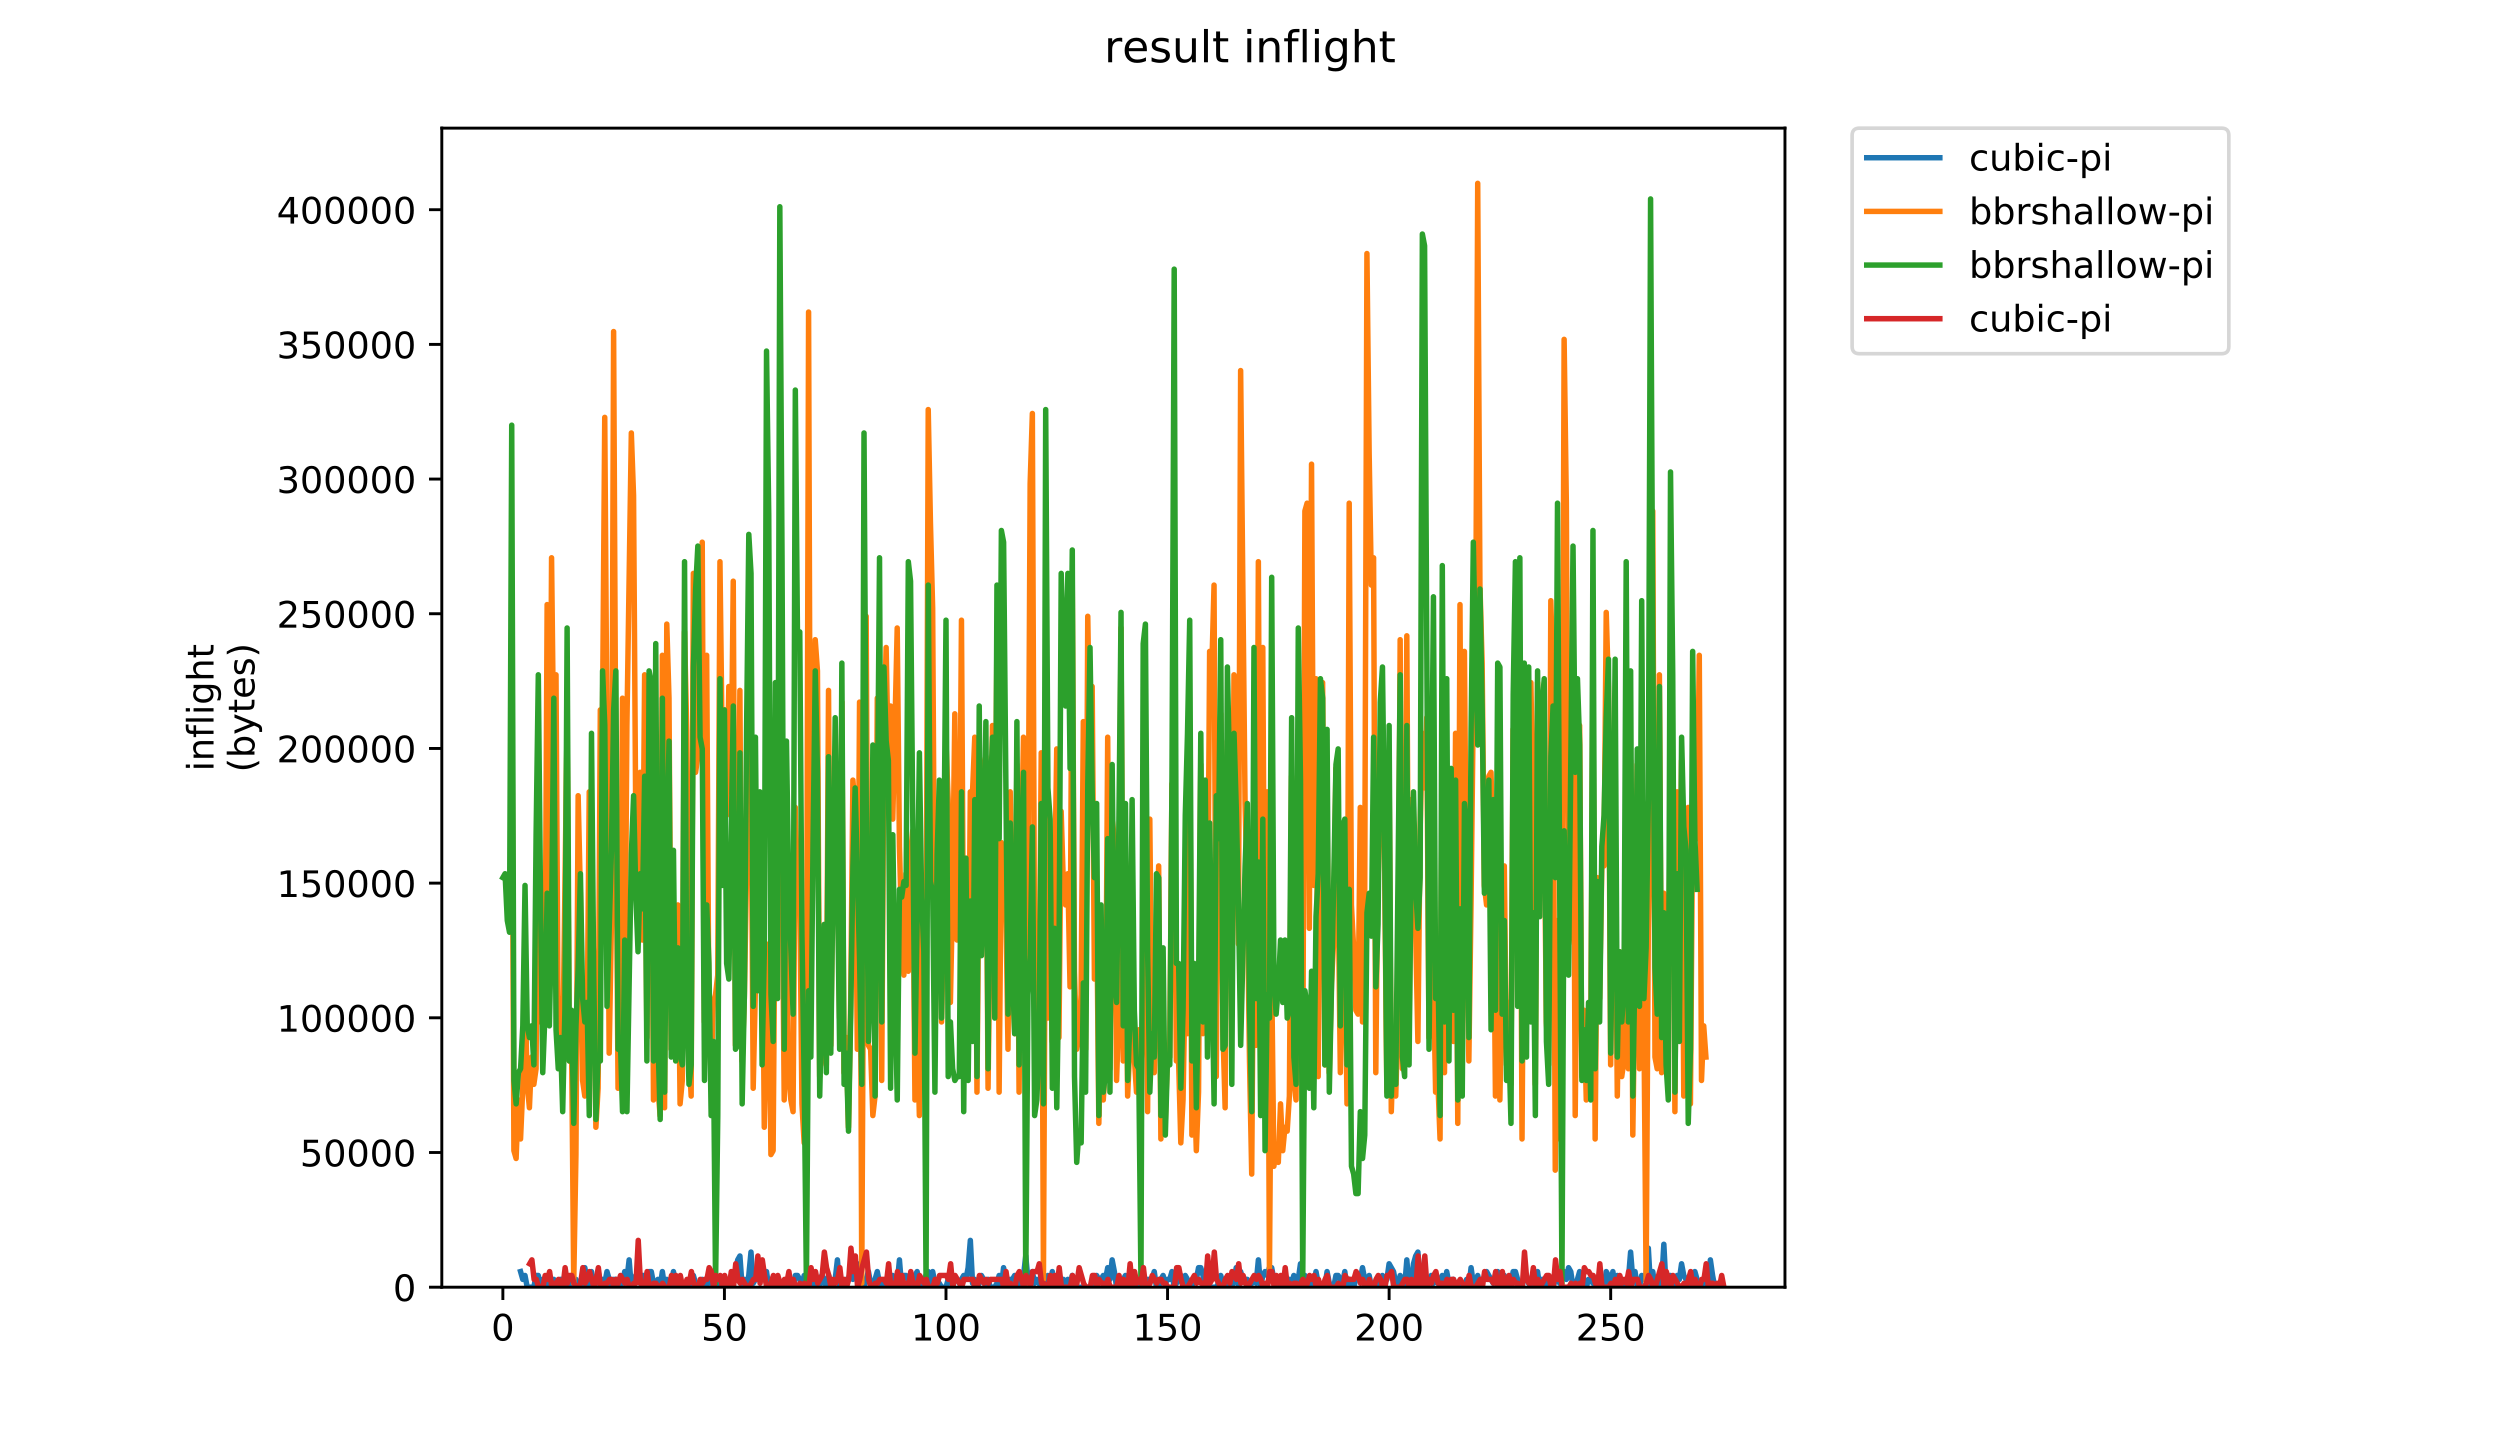 <?xml version="1.0" encoding="utf-8" standalone="no"?>
<!DOCTYPE svg PUBLIC "-//W3C//DTD SVG 1.1//EN"
  "http://www.w3.org/Graphics/SVG/1.1/DTD/svg11.dtd">
<!-- Created with matplotlib (https://matplotlib.org/) -->
<svg height="396pt" version="1.1" viewBox="0 0 684 396" width="684pt" xmlns="http://www.w3.org/2000/svg" xmlns:xlink="http://www.w3.org/1999/xlink">
 <defs>
  <style type="text/css">
*{stroke-linecap:butt;stroke-linejoin:round;}
  </style>
 </defs>
 <g id="figure_1">
  <g id="patch_1">
   <path d="M 0 396 
L 684 396 
L 684 0 
L 0 0 
z
" style="fill:#ffffff;"/>
  </g>
  <g id="axes_1">
   <g id="patch_2">
    <path d="M 120.879 352.174 
L 488.365 352.174 
L 488.365 35.062 
L 120.879 35.062 
z
" style="fill:#ffffff;"/>
   </g>
   <g id="matplotlib.axis_1">
    <g id="xtick_1">
     <g id="line2d_1">
      <defs>
       <path d="M 0 0 
L 0 3.5 
" id="m91293e9201" style="stroke:#000000;stroke-width:0.8;"/>
      </defs>
      <g>
       <use style="stroke:#000000;stroke-width:0.8;" x="137.583" xlink:href="#m91293e9201" y="352.174"/>
      </g>
     </g>
     <g id="text_1">
      <!-- 0 -->
      <defs>
       <path d="M 31.781 66.406 
Q 24.172 66.406 20.328 58.906 
Q 16.5 51.422 16.5 36.375 
Q 16.5 21.391 20.328 13.891 
Q 24.172 6.391 31.781 6.391 
Q 39.453 6.391 43.281 13.891 
Q 47.125 21.391 47.125 36.375 
Q 47.125 51.422 43.281 58.906 
Q 39.453 66.406 31.781 66.406 
z
M 31.781 74.219 
Q 44.047 74.219 50.516 64.516 
Q 56.984 54.828 56.984 36.375 
Q 56.984 17.969 50.516 8.266 
Q 44.047 -1.422 31.781 -1.422 
Q 19.531 -1.422 13.062 8.266 
Q 6.594 17.969 6.594 36.375 
Q 6.594 54.828 13.062 64.516 
Q 19.531 74.219 31.781 74.219 
z
" id="DejaVuSans-48"/>
      </defs>
      <g transform="translate(134.401 366.773)scale(0.1 -0.1)">
       <use xlink:href="#DejaVuSans-48"/>
      </g>
     </g>
    </g>
    <g id="xtick_2">
     <g id="line2d_2">
      <g>
       <use style="stroke:#000000;stroke-width:0.8;" x="198.203" xlink:href="#m91293e9201" y="352.174"/>
      </g>
     </g>
     <g id="text_2">
      <!-- 50 -->
      <defs>
       <path d="M 10.797 72.906 
L 49.516 72.906 
L 49.516 64.594 
L 19.828 64.594 
L 19.828 46.734 
Q 21.969 47.469 24.109 47.828 
Q 26.266 48.188 28.422 48.188 
Q 40.625 48.188 47.75 41.5 
Q 54.891 34.812 54.891 23.391 
Q 54.891 11.625 47.562 5.094 
Q 40.234 -1.422 26.906 -1.422 
Q 22.312 -1.422 17.547 -0.641 
Q 12.797 0.141 7.719 1.703 
L 7.719 11.625 
Q 12.109 9.234 16.797 8.062 
Q 21.484 6.891 26.703 6.891 
Q 35.156 6.891 40.078 11.328 
Q 45.016 15.766 45.016 23.391 
Q 45.016 31 40.078 35.438 
Q 35.156 39.891 26.703 39.891 
Q 22.75 39.891 18.812 39.016 
Q 14.891 38.141 10.797 36.281 
z
" id="DejaVuSans-53"/>
      </defs>
      <g transform="translate(191.84 366.773)scale(0.1 -0.1)">
       <use xlink:href="#DejaVuSans-53"/>
       <use x="63.623" xlink:href="#DejaVuSans-48"/>
      </g>
     </g>
    </g>
    <g id="xtick_3">
     <g id="line2d_3">
      <g>
       <use style="stroke:#000000;stroke-width:0.8;" x="258.823" xlink:href="#m91293e9201" y="352.174"/>
      </g>
     </g>
     <g id="text_3">
      <!-- 100 -->
      <defs>
       <path d="M 12.406 8.297 
L 28.516 8.297 
L 28.516 63.922 
L 10.984 60.406 
L 10.984 69.391 
L 28.422 72.906 
L 38.281 72.906 
L 38.281 8.297 
L 54.391 8.297 
L 54.391 0 
L 12.406 0 
z
" id="DejaVuSans-49"/>
      </defs>
      <g transform="translate(249.28 366.773)scale(0.1 -0.1)">
       <use xlink:href="#DejaVuSans-49"/>
       <use x="63.623" xlink:href="#DejaVuSans-48"/>
       <use x="127.246" xlink:href="#DejaVuSans-48"/>
      </g>
     </g>
    </g>
    <g id="xtick_4">
     <g id="line2d_4">
      <g>
       <use style="stroke:#000000;stroke-width:0.8;" x="319.444" xlink:href="#m91293e9201" y="352.174"/>
      </g>
     </g>
     <g id="text_4">
      <!-- 150 -->
      <g transform="translate(309.9 366.773)scale(0.1 -0.1)">
       <use xlink:href="#DejaVuSans-49"/>
       <use x="63.623" xlink:href="#DejaVuSans-53"/>
       <use x="127.246" xlink:href="#DejaVuSans-48"/>
      </g>
     </g>
    </g>
    <g id="xtick_5">
     <g id="line2d_5">
      <g>
       <use style="stroke:#000000;stroke-width:0.8;" x="380.064" xlink:href="#m91293e9201" y="352.174"/>
      </g>
     </g>
     <g id="text_5">
      <!-- 200 -->
      <defs>
       <path d="M 19.188 8.297 
L 53.609 8.297 
L 53.609 0 
L 7.328 0 
L 7.328 8.297 
Q 12.938 14.109 22.625 23.891 
Q 32.328 33.688 34.812 36.531 
Q 39.547 41.844 41.422 45.531 
Q 43.312 49.219 43.312 52.781 
Q 43.312 58.594 39.234 62.25 
Q 35.156 65.922 28.609 65.922 
Q 23.969 65.922 18.812 64.312 
Q 13.672 62.703 7.812 59.422 
L 7.812 69.391 
Q 13.766 71.781 18.938 73 
Q 24.125 74.219 28.422 74.219 
Q 39.75 74.219 46.484 68.547 
Q 53.219 62.891 53.219 53.422 
Q 53.219 48.922 51.531 44.891 
Q 49.859 40.875 45.406 35.406 
Q 44.188 33.984 37.641 27.219 
Q 31.109 20.453 19.188 8.297 
z
" id="DejaVuSans-50"/>
      </defs>
      <g transform="translate(370.52 366.773)scale(0.1 -0.1)">
       <use xlink:href="#DejaVuSans-50"/>
       <use x="63.623" xlink:href="#DejaVuSans-48"/>
       <use x="127.246" xlink:href="#DejaVuSans-48"/>
      </g>
     </g>
    </g>
    <g id="xtick_6">
     <g id="line2d_6">
      <g>
       <use style="stroke:#000000;stroke-width:0.8;" x="440.684" xlink:href="#m91293e9201" y="352.174"/>
      </g>
     </g>
     <g id="text_6">
      <!-- 250 -->
      <g transform="translate(431.141 366.773)scale(0.1 -0.1)">
       <use xlink:href="#DejaVuSans-50"/>
       <use x="63.623" xlink:href="#DejaVuSans-53"/>
       <use x="127.246" xlink:href="#DejaVuSans-48"/>
      </g>
     </g>
    </g>
   </g>
   <g id="matplotlib.axis_2">
    <g id="ytick_1">
     <g id="line2d_7">
      <defs>
       <path d="M 0 0 
L -3.5 0 
" id="m9ad8305eee" style="stroke:#000000;stroke-width:0.8;"/>
      </defs>
      <g>
       <use style="stroke:#000000;stroke-width:0.8;" x="120.879" xlink:href="#m9ad8305eee" y="352.174"/>
      </g>
     </g>
     <g id="text_7">
      <!-- 0 -->
      <g transform="translate(107.516 355.973)scale(0.1 -0.1)">
       <use xlink:href="#DejaVuSans-48"/>
      </g>
     </g>
    </g>
    <g id="ytick_2">
     <g id="line2d_8">
      <g>
       <use style="stroke:#000000;stroke-width:0.8;" x="120.879" xlink:href="#m9ad8305eee" y="315.324"/>
      </g>
     </g>
     <g id="text_8">
      <!-- 50000 -->
      <g transform="translate(82.066 319.123)scale(0.1 -0.1)">
       <use xlink:href="#DejaVuSans-53"/>
       <use x="63.623" xlink:href="#DejaVuSans-48"/>
       <use x="127.246" xlink:href="#DejaVuSans-48"/>
       <use x="190.869" xlink:href="#DejaVuSans-48"/>
       <use x="254.492" xlink:href="#DejaVuSans-48"/>
      </g>
     </g>
    </g>
    <g id="ytick_3">
     <g id="line2d_9">
      <g>
       <use style="stroke:#000000;stroke-width:0.8;" x="120.879" xlink:href="#m9ad8305eee" y="278.474"/>
      </g>
     </g>
     <g id="text_9">
      <!-- 100000 -->
      <g transform="translate(75.704 282.273)scale(0.1 -0.1)">
       <use xlink:href="#DejaVuSans-49"/>
       <use x="63.623" xlink:href="#DejaVuSans-48"/>
       <use x="127.246" xlink:href="#DejaVuSans-48"/>
       <use x="190.869" xlink:href="#DejaVuSans-48"/>
       <use x="254.492" xlink:href="#DejaVuSans-48"/>
       <use x="318.115" xlink:href="#DejaVuSans-48"/>
      </g>
     </g>
    </g>
    <g id="ytick_4">
     <g id="line2d_10">
      <g>
       <use style="stroke:#000000;stroke-width:0.8;" x="120.879" xlink:href="#m9ad8305eee" y="241.624"/>
      </g>
     </g>
     <g id="text_10">
      <!-- 150000 -->
      <g transform="translate(75.704 245.423)scale(0.1 -0.1)">
       <use xlink:href="#DejaVuSans-49"/>
       <use x="63.623" xlink:href="#DejaVuSans-53"/>
       <use x="127.246" xlink:href="#DejaVuSans-48"/>
       <use x="190.869" xlink:href="#DejaVuSans-48"/>
       <use x="254.492" xlink:href="#DejaVuSans-48"/>
       <use x="318.115" xlink:href="#DejaVuSans-48"/>
      </g>
     </g>
    </g>
    <g id="ytick_5">
     <g id="line2d_11">
      <g>
       <use style="stroke:#000000;stroke-width:0.8;" x="120.879" xlink:href="#m9ad8305eee" y="204.774"/>
      </g>
     </g>
     <g id="text_11">
      <!-- 200000 -->
      <g transform="translate(75.704 208.573)scale(0.1 -0.1)">
       <use xlink:href="#DejaVuSans-50"/>
       <use x="63.623" xlink:href="#DejaVuSans-48"/>
       <use x="127.246" xlink:href="#DejaVuSans-48"/>
       <use x="190.869" xlink:href="#DejaVuSans-48"/>
       <use x="254.492" xlink:href="#DejaVuSans-48"/>
       <use x="318.115" xlink:href="#DejaVuSans-48"/>
      </g>
     </g>
    </g>
    <g id="ytick_6">
     <g id="line2d_12">
      <g>
       <use style="stroke:#000000;stroke-width:0.8;" x="120.879" xlink:href="#m9ad8305eee" y="167.924"/>
      </g>
     </g>
     <g id="text_12">
      <!-- 250000 -->
      <g transform="translate(75.704 171.723)scale(0.1 -0.1)">
       <use xlink:href="#DejaVuSans-50"/>
       <use x="63.623" xlink:href="#DejaVuSans-53"/>
       <use x="127.246" xlink:href="#DejaVuSans-48"/>
       <use x="190.869" xlink:href="#DejaVuSans-48"/>
       <use x="254.492" xlink:href="#DejaVuSans-48"/>
       <use x="318.115" xlink:href="#DejaVuSans-48"/>
      </g>
     </g>
    </g>
    <g id="ytick_7">
     <g id="line2d_13">
      <g>
       <use style="stroke:#000000;stroke-width:0.8;" x="120.879" xlink:href="#m9ad8305eee" y="131.074"/>
      </g>
     </g>
     <g id="text_13">
      <!-- 300000 -->
      <defs>
       <path d="M 40.578 39.312 
Q 47.656 37.797 51.625 33 
Q 55.609 28.219 55.609 21.188 
Q 55.609 10.406 48.188 4.484 
Q 40.766 -1.422 27.094 -1.422 
Q 22.516 -1.422 17.656 -0.516 
Q 12.797 0.391 7.625 2.203 
L 7.625 11.719 
Q 11.719 9.328 16.594 8.109 
Q 21.484 6.891 26.812 6.891 
Q 36.078 6.891 40.938 10.547 
Q 45.797 14.203 45.797 21.188 
Q 45.797 27.641 41.281 31.266 
Q 36.766 34.906 28.719 34.906 
L 20.219 34.906 
L 20.219 43.016 
L 29.109 43.016 
Q 36.375 43.016 40.234 45.922 
Q 44.094 48.828 44.094 54.297 
Q 44.094 59.906 40.109 62.906 
Q 36.141 65.922 28.719 65.922 
Q 24.656 65.922 20.016 65.031 
Q 15.375 64.156 9.812 62.312 
L 9.812 71.094 
Q 15.438 72.656 20.344 73.438 
Q 25.25 74.219 29.594 74.219 
Q 40.828 74.219 47.359 69.109 
Q 53.906 64.016 53.906 55.328 
Q 53.906 49.266 50.438 45.094 
Q 46.969 40.922 40.578 39.312 
z
" id="DejaVuSans-51"/>
      </defs>
      <g transform="translate(75.704 134.873)scale(0.1 -0.1)">
       <use xlink:href="#DejaVuSans-51"/>
       <use x="63.623" xlink:href="#DejaVuSans-48"/>
       <use x="127.246" xlink:href="#DejaVuSans-48"/>
       <use x="190.869" xlink:href="#DejaVuSans-48"/>
       <use x="254.492" xlink:href="#DejaVuSans-48"/>
       <use x="318.115" xlink:href="#DejaVuSans-48"/>
      </g>
     </g>
    </g>
    <g id="ytick_8">
     <g id="line2d_14">
      <g>
       <use style="stroke:#000000;stroke-width:0.8;" x="120.879" xlink:href="#m9ad8305eee" y="94.224"/>
      </g>
     </g>
     <g id="text_14">
      <!-- 350000 -->
      <g transform="translate(75.704 98.023)scale(0.1 -0.1)">
       <use xlink:href="#DejaVuSans-51"/>
       <use x="63.623" xlink:href="#DejaVuSans-53"/>
       <use x="127.246" xlink:href="#DejaVuSans-48"/>
       <use x="190.869" xlink:href="#DejaVuSans-48"/>
       <use x="254.492" xlink:href="#DejaVuSans-48"/>
       <use x="318.115" xlink:href="#DejaVuSans-48"/>
      </g>
     </g>
    </g>
    <g id="ytick_9">
     <g id="line2d_15">
      <g>
       <use style="stroke:#000000;stroke-width:0.8;" x="120.879" xlink:href="#m9ad8305eee" y="57.374"/>
      </g>
     </g>
     <g id="text_15">
      <!-- 400000 -->
      <defs>
       <path d="M 37.797 64.312 
L 12.891 25.391 
L 37.797 25.391 
z
M 35.203 72.906 
L 47.609 72.906 
L 47.609 25.391 
L 58.016 25.391 
L 58.016 17.188 
L 47.609 17.188 
L 47.609 0 
L 37.797 0 
L 37.797 17.188 
L 4.891 17.188 
L 4.891 26.703 
z
" id="DejaVuSans-52"/>
      </defs>
      <g transform="translate(75.704 61.173)scale(0.1 -0.1)">
       <use xlink:href="#DejaVuSans-52"/>
       <use x="63.623" xlink:href="#DejaVuSans-48"/>
       <use x="127.246" xlink:href="#DejaVuSans-48"/>
       <use x="190.869" xlink:href="#DejaVuSans-48"/>
       <use x="254.492" xlink:href="#DejaVuSans-48"/>
       <use x="318.115" xlink:href="#DejaVuSans-48"/>
      </g>
     </g>
    </g>
    <g id="text_16">
     <!-- inflight -->
     <defs>
      <path d="M 9.422 54.688 
L 18.406 54.688 
L 18.406 0 
L 9.422 0 
z
M 9.422 75.984 
L 18.406 75.984 
L 18.406 64.594 
L 9.422 64.594 
z
" id="DejaVuSans-105"/>
      <path d="M 54.891 33.016 
L 54.891 0 
L 45.906 0 
L 45.906 32.719 
Q 45.906 40.484 42.875 44.328 
Q 39.844 48.188 33.797 48.188 
Q 26.516 48.188 22.312 43.547 
Q 18.109 38.922 18.109 30.906 
L 18.109 0 
L 9.078 0 
L 9.078 54.688 
L 18.109 54.688 
L 18.109 46.188 
Q 21.344 51.125 25.703 53.562 
Q 30.078 56 35.797 56 
Q 45.219 56 50.047 50.172 
Q 54.891 44.344 54.891 33.016 
z
" id="DejaVuSans-110"/>
      <path d="M 37.109 75.984 
L 37.109 68.5 
L 28.516 68.5 
Q 23.688 68.5 21.797 66.547 
Q 19.922 64.594 19.922 59.516 
L 19.922 54.688 
L 34.719 54.688 
L 34.719 47.703 
L 19.922 47.703 
L 19.922 0 
L 10.891 0 
L 10.891 47.703 
L 2.297 47.703 
L 2.297 54.688 
L 10.891 54.688 
L 10.891 58.5 
Q 10.891 67.625 15.141 71.797 
Q 19.391 75.984 28.609 75.984 
z
" id="DejaVuSans-102"/>
      <path d="M 9.422 75.984 
L 18.406 75.984 
L 18.406 0 
L 9.422 0 
z
" id="DejaVuSans-108"/>
      <path d="M 45.406 27.984 
Q 45.406 37.75 41.375 43.109 
Q 37.359 48.484 30.078 48.484 
Q 22.859 48.484 18.828 43.109 
Q 14.797 37.75 14.797 27.984 
Q 14.797 18.266 18.828 12.891 
Q 22.859 7.516 30.078 7.516 
Q 37.359 7.516 41.375 12.891 
Q 45.406 18.266 45.406 27.984 
z
M 54.391 6.781 
Q 54.391 -7.172 48.188 -13.984 
Q 42 -20.797 29.203 -20.797 
Q 24.469 -20.797 20.266 -20.094 
Q 16.062 -19.391 12.109 -17.922 
L 12.109 -9.188 
Q 16.062 -11.328 19.922 -12.344 
Q 23.781 -13.375 27.781 -13.375 
Q 36.625 -13.375 41.016 -8.766 
Q 45.406 -4.156 45.406 5.172 
L 45.406 9.625 
Q 42.625 4.781 38.281 2.391 
Q 33.938 0 27.875 0 
Q 17.828 0 11.672 7.656 
Q 5.516 15.328 5.516 27.984 
Q 5.516 40.672 11.672 48.328 
Q 17.828 56 27.875 56 
Q 33.938 56 38.281 53.609 
Q 42.625 51.219 45.406 46.391 
L 45.406 54.688 
L 54.391 54.688 
z
" id="DejaVuSans-103"/>
      <path d="M 54.891 33.016 
L 54.891 0 
L 45.906 0 
L 45.906 32.719 
Q 45.906 40.484 42.875 44.328 
Q 39.844 48.188 33.797 48.188 
Q 26.516 48.188 22.312 43.547 
Q 18.109 38.922 18.109 30.906 
L 18.109 0 
L 9.078 0 
L 9.078 75.984 
L 18.109 75.984 
L 18.109 46.188 
Q 21.344 51.125 25.703 53.562 
Q 30.078 56 35.797 56 
Q 45.219 56 50.047 50.172 
Q 54.891 44.344 54.891 33.016 
z
" id="DejaVuSans-104"/>
      <path d="M 18.312 70.219 
L 18.312 54.688 
L 36.812 54.688 
L 36.812 47.703 
L 18.312 47.703 
L 18.312 18.016 
Q 18.312 11.328 20.141 9.422 
Q 21.969 7.516 27.594 7.516 
L 36.812 7.516 
L 36.812 0 
L 27.594 0 
Q 17.188 0 13.234 3.875 
Q 9.281 7.766 9.281 18.016 
L 9.281 47.703 
L 2.688 47.703 
L 2.688 54.688 
L 9.281 54.688 
L 9.281 70.219 
z
" id="DejaVuSans-116"/>
     </defs>
     <g transform="translate(58.426 211.018)rotate(-90)scale(0.1 -0.1)">
      <use xlink:href="#DejaVuSans-105"/>
      <use x="27.783" xlink:href="#DejaVuSans-110"/>
      <use x="91.162" xlink:href="#DejaVuSans-102"/>
      <use x="126.367" xlink:href="#DejaVuSans-108"/>
      <use x="154.15" xlink:href="#DejaVuSans-105"/>
      <use x="181.934" xlink:href="#DejaVuSans-103"/>
      <use x="245.41" xlink:href="#DejaVuSans-104"/>
      <use x="308.789" xlink:href="#DejaVuSans-116"/>
     </g>
     <!-- (bytes) -->
     <defs>
      <path d="M 31 75.875 
Q 24.469 64.656 21.281 53.656 
Q 18.109 42.672 18.109 31.391 
Q 18.109 20.125 21.312 9.062 
Q 24.516 -2 31 -13.188 
L 23.188 -13.188 
Q 15.875 -1.703 12.234 9.375 
Q 8.594 20.453 8.594 31.391 
Q 8.594 42.281 12.203 53.312 
Q 15.828 64.359 23.188 75.875 
z
" id="DejaVuSans-40"/>
      <path d="M 48.688 27.297 
Q 48.688 37.203 44.609 42.844 
Q 40.531 48.484 33.406 48.484 
Q 26.266 48.484 22.188 42.844 
Q 18.109 37.203 18.109 27.297 
Q 18.109 17.391 22.188 11.75 
Q 26.266 6.109 33.406 6.109 
Q 40.531 6.109 44.609 11.75 
Q 48.688 17.391 48.688 27.297 
z
M 18.109 46.391 
Q 20.953 51.266 25.266 53.625 
Q 29.594 56 35.594 56 
Q 45.562 56 51.781 48.094 
Q 58.016 40.188 58.016 27.297 
Q 58.016 14.406 51.781 6.484 
Q 45.562 -1.422 35.594 -1.422 
Q 29.594 -1.422 25.266 0.953 
Q 20.953 3.328 18.109 8.203 
L 18.109 0 
L 9.078 0 
L 9.078 75.984 
L 18.109 75.984 
z
" id="DejaVuSans-98"/>
      <path d="M 32.172 -5.078 
Q 28.375 -14.844 24.75 -17.812 
Q 21.141 -20.797 15.094 -20.797 
L 7.906 -20.797 
L 7.906 -13.281 
L 13.188 -13.281 
Q 16.891 -13.281 18.938 -11.516 
Q 21 -9.766 23.484 -3.219 
L 25.094 0.875 
L 2.984 54.688 
L 12.5 54.688 
L 29.594 11.922 
L 46.688 54.688 
L 56.203 54.688 
z
" id="DejaVuSans-121"/>
      <path d="M 56.203 29.594 
L 56.203 25.203 
L 14.891 25.203 
Q 15.484 15.922 20.484 11.062 
Q 25.484 6.203 34.422 6.203 
Q 39.594 6.203 44.453 7.469 
Q 49.312 8.734 54.109 11.281 
L 54.109 2.781 
Q 49.266 0.734 44.188 -0.344 
Q 39.109 -1.422 33.891 -1.422 
Q 20.797 -1.422 13.156 6.188 
Q 5.516 13.812 5.516 26.812 
Q 5.516 40.234 12.766 48.109 
Q 20.016 56 32.328 56 
Q 43.359 56 49.781 48.891 
Q 56.203 41.797 56.203 29.594 
z
M 47.219 32.234 
Q 47.125 39.594 43.094 43.984 
Q 39.062 48.391 32.422 48.391 
Q 24.906 48.391 20.391 44.141 
Q 15.875 39.891 15.188 32.172 
z
" id="DejaVuSans-101"/>
      <path d="M 44.281 53.078 
L 44.281 44.578 
Q 40.484 46.531 36.375 47.5 
Q 32.281 48.484 27.875 48.484 
Q 21.188 48.484 17.844 46.438 
Q 14.5 44.391 14.5 40.281 
Q 14.5 37.156 16.891 35.375 
Q 19.281 33.594 26.516 31.984 
L 29.594 31.297 
Q 39.156 29.25 43.188 25.516 
Q 47.219 21.781 47.219 15.094 
Q 47.219 7.469 41.188 3.016 
Q 35.156 -1.422 24.609 -1.422 
Q 20.219 -1.422 15.453 -0.562 
Q 10.688 0.297 5.422 2 
L 5.422 11.281 
Q 10.406 8.688 15.234 7.391 
Q 20.062 6.109 24.812 6.109 
Q 31.156 6.109 34.562 8.281 
Q 37.984 10.453 37.984 14.406 
Q 37.984 18.062 35.516 20.016 
Q 33.062 21.969 24.703 23.781 
L 21.578 24.516 
Q 13.234 26.266 9.516 29.906 
Q 5.812 33.547 5.812 39.891 
Q 5.812 47.609 11.281 51.797 
Q 16.75 56 26.812 56 
Q 31.781 56 36.172 55.266 
Q 40.578 54.547 44.281 53.078 
z
" id="DejaVuSans-115"/>
      <path d="M 8.016 75.875 
L 15.828 75.875 
Q 23.141 64.359 26.781 53.312 
Q 30.422 42.281 30.422 31.391 
Q 30.422 20.453 26.781 9.375 
Q 23.141 -1.703 15.828 -13.188 
L 8.016 -13.188 
Q 14.5 -2 17.703 9.062 
Q 20.906 20.125 20.906 31.391 
Q 20.906 42.672 17.703 53.656 
Q 14.5 64.656 8.016 75.875 
z
" id="DejaVuSans-41"/>
     </defs>
     <g transform="translate(69.624 211.295)rotate(-90)scale(0.1 -0.1)">
      <use xlink:href="#DejaVuSans-40"/>
      <use x="39.014" xlink:href="#DejaVuSans-98"/>
      <use x="102.49" xlink:href="#DejaVuSans-121"/>
      <use x="161.67" xlink:href="#DejaVuSans-116"/>
      <use x="200.879" xlink:href="#DejaVuSans-101"/>
      <use x="262.402" xlink:href="#DejaVuSans-115"/>
      <use x="314.502" xlink:href="#DejaVuSans-41"/>
     </g>
    </g>
   </g>
   <g id="line2d_16">
    <path clip-path="url(#p5ea80de375)" d="M 142.425 347.905 
L 143.031 350.04 
L 143.637 348.973 
L 144.244 352.174 
L 146.062 352.174 
L 146.668 348.973 
L 147.275 348.973 
L 147.881 352.174 
L 148.487 350.04 
L 149.699 352.174 
L 150.306 351.107 
L 150.912 352.174 
L 151.518 350.04 
L 152.124 351.107 
L 152.73 351.107 
L 153.337 350.04 
L 153.943 350.04 
L 154.549 351.107 
L 155.155 350.04 
L 155.761 352.174 
L 156.368 350.04 
L 156.974 351.107 
L 157.58 350.04 
L 158.792 352.174 
L 159.399 352.174 
L 160.005 346.838 
L 160.611 350.04 
L 161.217 352.174 
L 161.823 347.905 
L 162.43 352.174 
L 163.036 351.107 
L 163.642 347.905 
L 164.248 351.107 
L 164.854 350.04 
L 165.461 351.107 
L 166.067 347.905 
L 167.279 352.174 
L 167.885 350.04 
L 168.492 350.04 
L 169.098 351.107 
L 170.31 351.107 
L 170.916 347.905 
L 171.523 350.04 
L 172.129 344.704 
L 172.735 352.174 
L 173.341 352.174 
L 173.947 348.973 
L 174.554 348.973 
L 175.16 351.107 
L 175.766 348.973 
L 176.372 348.973 
L 176.978 351.107 
L 177.585 347.905 
L 178.191 347.905 
L 178.797 351.107 
L 179.403 352.174 
L 180.01 350.04 
L 180.616 352.174 
L 181.222 347.905 
L 181.828 352.174 
L 182.434 350.04 
L 183.041 352.174 
L 183.647 352.174 
L 184.253 347.905 
L 184.859 351.107 
L 185.465 352.174 
L 187.89 352.174 
L 188.496 351.107 
L 189.103 352.174 
L 189.709 348.973 
L 190.315 351.107 
L 191.527 351.107 
L 192.134 350.04 
L 192.74 352.174 
L 193.346 352.174 
L 193.952 348.973 
L 194.558 351.107 
L 195.165 351.107 
L 195.771 350.04 
L 196.377 352.174 
L 196.983 351.107 
L 197.589 352.174 
L 198.196 352.174 
L 198.802 350.04 
L 199.408 350.04 
L 200.014 352.174 
L 201.227 347.905 
L 201.833 344.704 
L 202.439 343.637 
L 203.045 352.174 
L 203.651 350.04 
L 204.258 352.174 
L 204.864 348.973 
L 205.47 342.57 
L 206.076 351.107 
L 206.682 350.04 
L 207.289 350.04 
L 207.895 348.973 
L 208.501 350.04 
L 209.713 347.905 
L 210.32 352.174 
L 210.926 350.04 
L 212.138 352.174 
L 213.351 352.174 
L 213.957 351.107 
L 214.563 351.107 
L 215.169 352.174 
L 215.776 350.04 
L 216.382 350.04 
L 216.988 352.174 
L 217.594 348.973 
L 218.2 348.973 
L 218.807 350.04 
L 219.413 352.174 
L 220.019 348.973 
L 220.625 352.174 
L 221.231 350.04 
L 221.838 352.174 
L 222.444 350.04 
L 223.05 352.174 
L 224.262 352.174 
L 224.869 348.973 
L 225.475 350.04 
L 226.081 352.174 
L 226.687 348.973 
L 227.293 351.107 
L 227.9 352.174 
L 228.506 350.04 
L 229.112 344.704 
L 229.718 352.174 
L 230.324 350.04 
L 230.931 352.174 
L 231.537 350.04 
L 232.143 350.04 
L 232.749 347.905 
L 233.355 350.04 
L 233.962 346.838 
L 234.568 345.771 
L 235.174 346.838 
L 235.78 350.04 
L 236.386 352.174 
L 237.599 347.905 
L 238.205 351.107 
L 238.811 351.107 
L 239.417 350.04 
L 240.024 347.905 
L 240.63 351.107 
L 241.842 351.107 
L 242.448 352.174 
L 243.661 352.174 
L 244.267 348.973 
L 244.873 352.174 
L 245.48 351.107 
L 246.086 344.704 
L 246.692 352.174 
L 247.298 348.973 
L 247.904 348.973 
L 248.511 350.04 
L 249.117 348.973 
L 249.723 352.174 
L 250.329 348.973 
L 250.935 347.905 
L 251.542 352.174 
L 252.148 350.04 
L 252.754 352.174 
L 253.36 348.973 
L 253.966 347.905 
L 254.573 352.174 
L 255.179 347.905 
L 255.785 351.107 
L 256.391 352.174 
L 256.997 351.107 
L 257.604 352.174 
L 258.816 352.174 
L 259.422 350.04 
L 260.028 351.107 
L 260.635 350.04 
L 261.847 350.04 
L 262.453 351.107 
L 263.666 348.973 
L 264.272 350.04 
L 264.878 346.838 
L 265.484 339.368 
L 266.09 351.107 
L 266.697 350.04 
L 267.303 352.174 
L 267.909 351.107 
L 268.515 348.973 
L 269.121 350.04 
L 269.728 352.174 
L 270.334 350.04 
L 270.94 352.174 
L 272.152 352.174 
L 272.759 351.107 
L 273.365 348.973 
L 273.971 352.174 
L 274.577 346.838 
L 275.183 350.04 
L 275.79 352.174 
L 276.396 350.04 
L 277.002 350.04 
L 277.608 348.973 
L 279.427 352.174 
L 280.033 348.973 
L 280.639 343.637 
L 281.246 350.04 
L 282.458 347.905 
L 283.064 351.107 
L 283.67 350.04 
L 284.883 352.174 
L 285.489 348.973 
L 286.095 352.174 
L 286.701 348.973 
L 287.308 352.174 
L 287.914 347.905 
L 288.52 352.174 
L 289.126 350.04 
L 289.732 351.107 
L 290.339 350.04 
L 290.945 350.04 
L 291.551 352.174 
L 292.157 350.04 
L 292.763 352.174 
L 293.37 348.973 
L 293.976 352.174 
L 298.825 352.174 
L 299.432 350.04 
L 300.038 348.973 
L 300.644 350.04 
L 301.25 350.04 
L 301.856 348.973 
L 302.463 350.04 
L 303.069 346.838 
L 303.675 350.04 
L 304.281 344.704 
L 304.887 347.905 
L 305.494 352.174 
L 306.1 350.04 
L 306.706 352.174 
L 307.312 350.04 
L 307.918 348.973 
L 308.525 350.04 
L 309.737 350.04 
L 310.343 352.174 
L 310.95 351.107 
L 311.556 351.107 
L 312.162 352.174 
L 313.374 352.174 
L 313.981 350.04 
L 315.193 350.04 
L 315.799 347.905 
L 316.405 352.174 
L 317.012 352.174 
L 317.618 350.04 
L 318.224 348.973 
L 318.83 351.107 
L 319.436 350.04 
L 320.043 350.04 
L 320.649 347.905 
L 321.255 352.174 
L 323.074 348.973 
L 323.68 352.174 
L 324.286 348.973 
L 324.892 350.04 
L 325.498 352.174 
L 326.105 352.174 
L 326.711 350.04 
L 327.317 350.04 
L 327.923 346.838 
L 328.529 346.838 
L 329.136 348.973 
L 329.742 352.174 
L 330.348 350.04 
L 330.954 352.174 
L 332.773 352.174 
L 333.379 351.107 
L 333.985 348.973 
L 334.591 351.107 
L 335.198 350.04 
L 335.804 352.174 
L 336.41 350.04 
L 337.016 352.174 
L 337.622 350.04 
L 338.229 346.838 
L 338.835 352.174 
L 339.441 347.905 
L 340.047 350.04 
L 341.26 350.04 
L 341.866 352.174 
L 343.078 350.04 
L 343.685 351.107 
L 344.291 344.704 
L 344.897 352.174 
L 345.503 348.973 
L 346.109 347.905 
L 346.716 348.973 
L 347.322 346.838 
L 347.928 346.838 
L 348.534 350.04 
L 349.14 351.107 
L 349.747 350.04 
L 350.353 352.174 
L 350.959 348.973 
L 351.565 348.973 
L 352.171 350.04 
L 352.778 350.04 
L 353.384 351.107 
L 353.99 348.973 
L 354.596 352.174 
L 355.202 350.04 
L 355.809 345.771 
L 356.415 350.04 
L 357.021 348.973 
L 358.84 352.174 
L 359.446 352.174 
L 360.052 347.905 
L 360.658 351.107 
L 361.264 352.174 
L 362.477 352.174 
L 363.083 347.905 
L 363.689 351.107 
L 364.295 352.174 
L 364.902 352.174 
L 365.508 348.973 
L 366.114 348.973 
L 367.326 351.107 
L 367.933 347.905 
L 368.539 352.174 
L 369.145 350.04 
L 369.751 352.174 
L 370.357 352.174 
L 370.964 350.04 
L 372.176 350.04 
L 372.782 346.838 
L 373.388 350.04 
L 373.995 352.174 
L 374.601 348.973 
L 375.207 352.174 
L 376.42 352.174 
L 377.026 351.107 
L 377.632 351.107 
L 378.238 348.973 
L 378.844 350.04 
L 379.451 350.04 
L 380.057 345.771 
L 381.269 347.905 
L 381.875 351.107 
L 382.482 352.174 
L 383.088 348.973 
L 383.694 352.174 
L 384.3 352.174 
L 384.906 344.704 
L 385.513 352.174 
L 386.119 351.107 
L 386.725 345.771 
L 387.331 343.637 
L 387.937 342.57 
L 388.544 350.04 
L 389.15 352.174 
L 389.756 351.107 
L 390.362 352.174 
L 390.968 350.04 
L 391.575 348.973 
L 392.181 351.107 
L 392.787 350.04 
L 393.393 351.107 
L 394.606 348.973 
L 395.212 352.174 
L 395.818 347.905 
L 396.424 351.107 
L 397.03 352.174 
L 397.637 350.04 
L 398.243 352.174 
L 398.849 352.174 
L 399.455 351.107 
L 400.061 352.174 
L 400.668 352.174 
L 401.274 350.04 
L 401.88 352.174 
L 402.486 346.838 
L 403.092 351.107 
L 403.699 352.174 
L 404.305 348.973 
L 404.911 352.174 
L 405.517 350.04 
L 406.123 350.04 
L 406.73 347.905 
L 408.548 351.107 
L 409.154 350.04 
L 409.761 347.905 
L 410.367 352.174 
L 410.973 352.174 
L 411.579 348.973 
L 412.186 352.174 
L 412.792 352.174 
L 413.398 351.107 
L 414.004 347.905 
L 414.61 347.905 
L 415.217 350.04 
L 416.429 352.174 
L 417.035 348.973 
L 417.641 348.973 
L 418.248 351.107 
L 418.854 352.174 
L 419.46 350.04 
L 420.672 347.905 
L 421.279 352.174 
L 421.885 350.04 
L 422.491 350.04 
L 423.097 352.174 
L 423.703 352.174 
L 424.31 350.04 
L 424.916 352.174 
L 425.522 350.04 
L 426.128 348.973 
L 426.734 351.107 
L 427.341 350.04 
L 427.947 347.905 
L 428.553 350.04 
L 429.159 346.838 
L 429.765 347.905 
L 430.372 352.174 
L 430.978 352.174 
L 432.19 347.905 
L 432.796 352.174 
L 433.403 350.04 
L 434.009 352.174 
L 434.615 350.04 
L 435.221 350.04 
L 435.827 351.107 
L 436.434 351.107 
L 437.04 350.04 
L 437.646 350.04 
L 438.858 352.174 
L 439.465 347.905 
L 440.071 348.973 
L 440.677 352.174 
L 441.283 347.905 
L 441.889 352.174 
L 442.496 348.973 
L 443.102 350.04 
L 443.708 352.174 
L 444.314 352.174 
L 445.527 350.04 
L 446.133 342.57 
L 446.739 350.04 
L 447.345 347.905 
L 447.952 352.174 
L 448.558 352.174 
L 449.164 348.973 
L 449.77 350.04 
L 450.376 348.973 
L 450.983 341.502 
L 451.589 352.174 
L 452.195 347.905 
L 452.801 352.174 
L 453.407 352.174 
L 454.014 351.107 
L 454.62 351.107 
L 455.226 340.435 
L 455.832 352.174 
L 456.438 352.174 
L 457.045 348.973 
L 457.651 350.04 
L 458.257 352.174 
L 458.863 348.973 
L 459.469 350.04 
L 460.076 345.771 
L 460.682 348.973 
L 461.894 351.107 
L 462.5 351.107 
L 463.107 352.174 
L 463.713 347.905 
L 464.925 352.174 
L 465.531 352.174 
L 466.138 350.04 
L 466.744 350.04 
L 467.35 352.174 
L 467.956 344.704 
L 468.562 348.973 
L 469.169 352.174 
L 469.169 352.174 
" style="fill:none;stroke:#1f77b4;stroke-linecap:square;stroke-width:1.5;"/>
   </g>
   <g id="line2d_17">
    <path clip-path="url(#p5ea80de375)" d="M 139.996 176.75 
L 140.603 314.823 
L 141.209 316.957 
L 141.815 300.95 
L 142.421 311.621 
L 143.027 297.748 
L 143.634 268.934 
L 144.24 296.681 
L 144.846 303.084 
L 145.452 289.211 
L 146.058 296.681 
L 146.665 292.412 
L 147.271 209.172 
L 147.877 279.606 
L 148.483 256.128 
L 149.089 278.539 
L 149.696 165.418 
L 150.302 257.195 
L 150.908 152.612 
L 151.514 207.038 
L 152.121 184.627 
L 152.727 283.875 
L 153.333 273.203 
L 153.939 290.278 
L 155.152 198.501 
L 155.758 290.278 
L 156.364 283.875 
L 156.97 351.107 
L 157.576 315.89 
L 158.183 217.71 
L 158.789 244.389 
L 159.395 295.614 
L 160.001 299.882 
L 160.607 286.009 
L 161.214 216.643 
L 161.82 243.322 
L 162.426 262.531 
L 163.032 308.42 
L 163.638 297.748 
L 164.245 194.232 
L 164.851 195.299 
L 165.457 114.194 
L 166.669 288.144 
L 167.276 252.927 
L 167.882 90.716 
L 168.488 212.374 
L 169.094 297.748 
L 169.7 283.875 
L 170.307 191.03 
L 170.913 280.673 
L 171.519 198.501 
L 172.731 118.462 
L 173.338 135.537 
L 173.944 225.18 
L 174.55 243.322 
L 175.156 211.307 
L 175.762 257.195 
L 176.369 184.627 
L 176.975 283.875 
L 177.581 198.501 
L 178.187 200.635 
L 178.793 300.95 
L 179.4 203.837 
L 180.006 297.748 
L 180.612 305.218 
L 181.218 179.291 
L 181.824 303.084 
L 182.431 170.754 
L 183.037 191.03 
L 183.643 287.076 
L 184.249 256.128 
L 184.856 271.069 
L 185.462 247.591 
L 186.068 302.017 
L 186.674 295.614 
L 187.28 172.888 
L 187.887 199.568 
L 188.493 288.144 
L 189.099 299.882 
L 189.705 156.881 
L 190.311 211.307 
L 190.918 207.038 
L 191.524 198.501 
L 192.13 148.343 
L 192.736 279.606 
L 193.342 179.291 
L 193.949 276.405 
L 194.555 294.547 
L 195.161 274.27 
L 195.767 272.136 
L 196.373 266.8 
L 196.98 153.679 
L 197.586 203.837 
L 198.192 194.232 
L 198.798 223.046 
L 199.404 187.829 
L 200.011 216.643 
L 200.617 159.015 
L 201.223 286.009 
L 201.829 249.725 
L 202.435 188.896 
L 203.042 290.278 
L 203.648 273.203 
L 204.86 203.837 
L 205.466 209.172 
L 206.073 297.748 
L 206.679 270.002 
L 207.285 265.733 
L 207.891 245.456 
L 208.497 235.852 
L 209.104 308.42 
L 209.71 279.606 
L 210.316 258.263 
L 210.922 315.89 
L 211.528 314.823 
L 212.135 232.65 
L 212.741 231.583 
L 213.347 231.583 
L 213.953 232.65 
L 214.559 300.95 
L 215.166 240.121 
L 215.772 294.547 
L 216.378 300.95 
L 216.984 304.151 
L 217.591 220.911 
L 218.197 241.188 
L 218.803 243.322 
L 219.409 302.017 
L 220.015 312.689 
L 220.622 297.748 
L 221.228 85.38 
L 221.834 273.203 
L 222.44 199.568 
L 223.046 175.023 
L 223.653 183.56 
L 224.259 294.547 
L 225.471 278.539 
L 226.077 291.345 
L 226.684 188.896 
L 227.29 286.009 
L 227.896 235.852 
L 228.502 210.24 
L 229.108 233.718 
L 229.715 278.539 
L 230.321 192.098 
L 230.927 293.479 
L 231.533 283.875 
L 232.139 308.42 
L 232.746 274.27 
L 233.352 213.441 
L 233.958 220.911 
L 234.564 287.076 
L 235.17 192.098 
L 235.777 351.107 
L 236.383 230.516 
L 236.989 168.62 
L 237.595 286.009 
L 238.201 287.076 
L 238.808 305.218 
L 239.414 299.882 
L 240.02 191.03 
L 240.626 191.03 
L 241.232 295.614 
L 241.839 201.702 
L 242.445 177.157 
L 243.051 209.172 
L 243.657 193.165 
L 244.263 224.113 
L 245.476 171.821 
L 246.082 231.583 
L 246.688 253.994 
L 247.294 266.8 
L 247.901 239.053 
L 248.507 265.733 
L 249.113 233.718 
L 249.719 227.314 
L 250.326 300.95 
L 250.932 279.606 
L 251.538 305.218 
L 252.144 251.86 
L 252.75 248.658 
L 253.357 272.136 
L 253.963 112.059 
L 254.569 143.007 
L 255.175 166.485 
L 255.781 267.867 
L 256.388 250.792 
L 256.994 224.113 
L 257.6 279.606 
L 258.206 250.792 
L 258.812 202.769 
L 259.419 218.777 
L 260.025 274.27 
L 260.631 244.389 
L 261.237 195.299 
L 261.843 257.195 
L 262.45 252.927 
L 263.056 169.687 
L 263.662 270.002 
L 264.268 244.389 
L 264.874 288.144 
L 265.481 216.643 
L 266.087 216.643 
L 266.693 201.702 
L 267.299 298.815 
L 267.905 225.18 
L 268.512 234.785 
L 269.118 209.172 
L 269.724 207.038 
L 270.33 297.748 
L 271.543 198.501 
L 272.149 273.203 
L 272.755 172.888 
L 273.361 298.815 
L 273.967 230.516 
L 274.574 247.591 
L 275.18 245.456 
L 275.786 287.076 
L 276.392 216.643 
L 276.998 263.598 
L 277.605 282.808 
L 278.211 209.172 
L 278.817 298.815 
L 279.423 234.785 
L 280.029 201.702 
L 280.636 279.606 
L 281.242 248.658 
L 281.848 132.336 
L 282.454 113.127 
L 283.061 264.666 
L 283.667 267.867 
L 284.273 281.74 
L 284.879 205.971 
L 285.485 350.04 
L 286.092 221.979 
L 286.698 278.539 
L 287.304 255.061 
L 287.91 284.942 
L 289.123 204.904 
L 289.729 283.875 
L 290.335 221.979 
L 290.941 242.255 
L 291.547 247.591 
L 292.154 239.053 
L 292.76 270.002 
L 293.366 159.015 
L 293.972 265.733 
L 294.578 287.076 
L 295.185 283.875 
L 295.791 272.136 
L 296.397 197.433 
L 297.003 287.076 
L 297.609 168.62 
L 298.216 207.038 
L 298.822 187.829 
L 299.428 267.867 
L 300.034 246.524 
L 300.64 307.353 
L 301.247 279.606 
L 301.853 300.95 
L 302.459 290.278 
L 303.065 201.702 
L 303.671 292.412 
L 304.278 224.113 
L 304.884 229.449 
L 305.49 295.614 
L 306.096 277.472 
L 306.702 171.821 
L 307.309 290.278 
L 307.915 235.852 
L 308.521 299.882 
L 309.127 286.009 
L 309.733 244.389 
L 310.34 289.211 
L 310.946 298.815 
L 311.552 281.74 
L 312.158 292.412 
L 312.764 274.27 
L 313.371 251.86 
L 313.977 304.151 
L 314.583 224.113 
L 315.189 283.875 
L 315.795 293.479 
L 316.402 259.33 
L 317.008 236.919 
L 317.614 311.621 
L 318.22 284.942 
L 318.827 306.286 
L 319.433 288.144 
L 320.039 289.211 
L 320.645 214.508 
L 321.251 223.046 
L 321.858 290.278 
L 322.464 290.278 
L 323.07 312.689 
L 323.676 300.95 
L 324.282 266.8 
L 324.889 282.808 
L 325.495 200.635 
L 326.101 310.554 
L 326.707 294.547 
L 327.313 314.823 
L 327.92 298.815 
L 328.526 209.172 
L 329.132 282.808 
L 329.738 216.643 
L 330.344 266.8 
L 330.951 178.224 
L 331.557 182.493 
L 332.163 160.082 
L 332.769 294.547 
L 333.375 208.105 
L 333.982 195.299 
L 334.588 281.74 
L 335.194 303.084 
L 335.8 202.769 
L 336.406 210.24 
L 337.013 277.472 
L 337.619 184.627 
L 338.831 258.263 
L 339.437 101.388 
L 340.65 219.844 
L 341.256 244.389 
L 341.862 290.278 
L 342.468 321.226 
L 343.075 235.852 
L 343.681 286.009 
L 344.287 153.679 
L 344.893 275.337 
L 345.499 177.157 
L 346.106 287.076 
L 346.712 216.643 
L 347.318 348.973 
L 347.924 265.733 
L 348.53 319.092 
L 349.137 314.823 
L 349.743 318.024 
L 350.349 302.017 
L 350.955 314.823 
L 351.562 308.42 
L 352.168 309.487 
L 352.774 299.882 
L 353.38 212.374 
L 353.986 295.614 
L 354.593 300.95 
L 355.199 199.568 
L 355.805 265.733 
L 356.411 303.084 
L 357.017 139.806 
L 357.624 137.672 
L 358.23 253.994 
L 358.836 127 
L 359.442 242.255 
L 360.048 185.695 
L 360.655 294.547 
L 361.261 203.837 
L 361.867 186.762 
L 362.473 291.345 
L 363.079 221.979 
L 363.686 293.479 
L 364.292 268.934 
L 364.898 257.195 
L 365.504 210.24 
L 366.11 243.322 
L 366.717 293.479 
L 367.323 252.927 
L 367.929 249.725 
L 368.535 302.017 
L 369.141 137.672 
L 369.748 247.591 
L 370.354 259.33 
L 370.96 276.405 
L 371.566 277.472 
L 372.172 220.911 
L 372.779 279.606 
L 373.385 245.456 
L 373.991 69.372 
L 374.597 123.798 
L 375.203 160.082 
L 375.81 152.612 
L 376.416 293.479 
L 377.022 229.449 
L 377.628 211.307 
L 378.234 220.911 
L 378.841 239.053 
L 379.447 298.815 
L 380.053 210.24 
L 380.659 304.151 
L 381.265 284.942 
L 381.872 299.882 
L 382.478 278.539 
L 383.084 175.023 
L 383.69 292.412 
L 384.297 284.942 
L 384.903 173.956 
L 385.509 284.942 
L 386.115 218.777 
L 386.721 233.718 
L 387.328 255.061 
L 387.934 284.942 
L 388.54 227.314 
L 389.146 200.635 
L 389.752 215.576 
L 390.359 196.366 
L 390.965 283.875 
L 391.571 234.785 
L 392.783 298.815 
L 393.39 295.614 
L 393.996 311.621 
L 394.602 208.105 
L 395.208 293.479 
L 395.814 218.777 
L 396.421 282.808 
L 397.027 221.979 
L 397.633 284.942 
L 398.239 200.635 
L 398.845 307.353 
L 399.452 165.418 
L 400.058 282.808 
L 400.664 178.224 
L 401.27 252.927 
L 401.876 290.278 
L 402.483 246.524 
L 403.089 193.165 
L 403.695 188.896 
L 404.301 50.163 
L 404.907 160.082 
L 405.514 181.426 
L 406.12 242.255 
L 406.726 247.591 
L 407.332 212.374 
L 407.938 211.307 
L 408.545 232.65 
L 409.151 299.882 
L 409.757 220.911 
L 410.363 300.95 
L 411.576 236.919 
L 412.182 291.345 
L 412.788 274.27 
L 413.394 296.681 
L 414 199.568 
L 414.607 217.71 
L 415.213 258.263 
L 415.819 186.762 
L 416.425 311.621 
L 417.032 224.113 
L 417.638 215.576 
L 418.244 204.904 
L 418.85 186.762 
L 419.456 221.979 
L 420.063 296.681 
L 420.669 186.762 
L 421.275 227.314 
L 421.881 208.105 
L 422.487 223.046 
L 423.094 279.606 
L 423.7 291.345 
L 424.306 164.351 
L 424.912 186.762 
L 425.518 320.159 
L 426.125 251.86 
L 426.731 311.621 
L 427.337 259.33 
L 427.943 92.85 
L 428.549 137.672 
L 429.156 258.263 
L 429.762 251.86 
L 430.368 171.821 
L 430.974 305.218 
L 431.58 244.389 
L 432.187 198.501 
L 432.793 294.547 
L 433.399 276.405 
L 434.005 300.95 
L 434.611 282.808 
L 435.218 286.009 
L 435.824 188.896 
L 436.43 311.621 
L 437.036 240.121 
L 437.642 273.203 
L 438.249 236.919 
L 438.855 236.919 
L 439.461 167.553 
L 440.067 187.829 
L 440.673 291.345 
L 441.28 236.919 
L 441.886 229.449 
L 442.492 299.882 
L 443.098 260.397 
L 443.704 294.547 
L 444.311 290.278 
L 444.917 215.576 
L 445.523 292.412 
L 446.129 208.105 
L 446.735 310.554 
L 447.342 265.733 
L 447.948 209.172 
L 448.554 292.412 
L 449.16 207.038 
L 450.373 351.107 
L 450.979 253.994 
L 451.585 215.576 
L 452.191 139.806 
L 452.798 289.211 
L 453.404 292.412 
L 454.01 184.627 
L 454.616 293.479 
L 455.222 244.389 
L 455.829 267.867 
L 456.435 267.867 
L 457.041 221.979 
L 457.647 214.508 
L 458.253 304.151 
L 458.86 216.643 
L 459.466 282.808 
L 460.072 208.105 
L 460.678 299.882 
L 461.284 278.539 
L 461.891 220.911 
L 462.497 302.017 
L 463.103 225.18 
L 463.709 199.568 
L 464.315 229.449 
L 464.922 179.291 
L 465.528 295.614 
L 466.134 280.673 
L 466.74 289.211 
L 466.74 289.211 
" style="fill:none;stroke:#ff7f0e;stroke-linecap:square;stroke-width:1.5;"/>
   </g>
   <g id="line2d_18">
    <path clip-path="url(#p5ea80de375)" d="M 137.583 240.121 
L 138.189 239.053 
L 138.795 251.86 
L 139.401 255.061 
L 140.007 116.328 
L 140.614 295.614 
L 141.22 302.017 
L 141.826 293.479 
L 142.432 292.412 
L 143.038 280.673 
L 143.645 242.255 
L 144.251 280.673 
L 144.857 283.875 
L 145.463 280.673 
L 146.069 291.345 
L 146.676 228.382 
L 147.282 184.627 
L 147.888 246.524 
L 148.494 293.479 
L 149.1 277.472 
L 149.707 244.389 
L 150.313 280.673 
L 150.919 251.86 
L 151.525 191.03 
L 152.131 281.74 
L 152.738 292.412 
L 153.344 283.875 
L 153.95 304.151 
L 154.556 276.405 
L 155.162 171.821 
L 155.769 290.278 
L 156.375 276.405 
L 156.981 307.353 
L 157.587 280.673 
L 158.193 264.666 
L 158.8 239.053 
L 159.406 273.203 
L 160.012 279.606 
L 160.618 274.27 
L 161.224 305.218 
L 161.831 200.635 
L 162.437 266.8 
L 163.043 306.286 
L 163.649 289.211 
L 164.255 290.278 
L 164.862 183.56 
L 165.468 198.501 
L 166.074 275.337 
L 167.287 232.65 
L 167.893 194.232 
L 168.499 183.56 
L 169.105 287.076 
L 169.711 283.875 
L 170.318 304.151 
L 170.924 257.195 
L 171.53 304.151 
L 172.742 233.718 
L 173.349 217.71 
L 173.955 244.389 
L 174.561 260.397 
L 175.167 239.053 
L 175.773 248.658 
L 176.38 212.374 
L 176.986 290.278 
L 177.592 183.56 
L 178.198 186.762 
L 178.804 290.278 
L 179.411 176.09 
L 180.017 283.875 
L 180.623 306.286 
L 181.229 191.03 
L 181.835 298.815 
L 182.442 232.65 
L 183.048 202.769 
L 183.654 289.211 
L 184.26 232.65 
L 184.866 290.278 
L 185.473 259.33 
L 186.079 288.144 
L 186.685 291.345 
L 187.291 153.679 
L 187.897 276.405 
L 188.504 296.681 
L 189.11 291.345 
L 189.716 182.493 
L 190.322 161.149 
L 190.928 149.411 
L 191.535 201.702 
L 192.141 204.904 
L 192.747 295.614 
L 193.353 247.591 
L 193.959 263.598 
L 194.566 305.218 
L 195.172 284.942 
L 195.778 351.107 
L 196.384 305.218 
L 196.99 185.695 
L 197.597 242.255 
L 198.203 194.232 
L 198.809 263.598 
L 199.415 267.867 
L 200.628 193.165 
L 201.234 287.076 
L 201.84 286.009 
L 202.446 205.971 
L 203.053 302.017 
L 203.659 272.136 
L 204.265 199.568 
L 204.871 146.209 
L 205.477 156.881 
L 206.084 275.337 
L 206.69 201.702 
L 207.296 271.069 
L 207.902 216.643 
L 208.508 291.345 
L 209.115 260.397 
L 209.721 96.052 
L 210.327 140.873 
L 210.933 272.136 
L 211.539 284.942 
L 212.146 186.762 
L 212.752 273.203 
L 213.358 56.566 
L 213.964 152.612 
L 214.57 287.076 
L 215.177 202.769 
L 215.783 242.255 
L 216.995 277.472 
L 217.601 106.723 
L 218.208 176.09 
L 218.814 172.888 
L 219.42 256.128 
L 220.026 295.614 
L 220.632 351.107 
L 221.239 271.069 
L 221.845 289.211 
L 222.451 230.516 
L 223.057 183.56 
L 223.663 211.307 
L 224.27 299.882 
L 224.876 272.136 
L 225.482 252.927 
L 226.088 293.479 
L 226.694 207.038 
L 227.301 288.144 
L 228.513 196.366 
L 229.725 287.076 
L 230.332 181.426 
L 230.938 296.681 
L 231.544 288.144 
L 232.15 309.487 
L 232.757 277.472 
L 233.363 236.919 
L 233.969 215.576 
L 235.181 262.531 
L 235.788 296.681 
L 236.394 118.462 
L 237 219.844 
L 237.606 284.942 
L 238.212 268.934 
L 238.819 203.837 
L 239.425 299.882 
L 240.637 152.612 
L 241.243 279.606 
L 241.85 182.493 
L 242.456 202.769 
L 243.062 208.105 
L 243.668 297.748 
L 244.274 228.382 
L 244.881 270.002 
L 245.487 300.95 
L 246.093 243.322 
L 246.699 245.456 
L 247.305 241.188 
L 247.912 242.255 
L 248.518 153.679 
L 249.124 159.015 
L 250.336 288.144 
L 250.943 250.792 
L 251.549 205.971 
L 252.155 245.456 
L 252.761 260.397 
L 253.367 351.107 
L 253.974 160.082 
L 254.58 241.188 
L 255.186 244.389 
L 255.792 298.815 
L 256.398 233.718 
L 257.005 213.441 
L 257.611 278.539 
L 258.217 236.919 
L 258.823 169.687 
L 259.429 294.547 
L 260.036 279.606 
L 260.642 292.412 
L 261.248 295.614 
L 261.854 294.547 
L 262.46 294.547 
L 263.067 216.643 
L 263.673 304.151 
L 264.279 234.785 
L 264.885 295.614 
L 265.492 246.524 
L 266.098 284.942 
L 266.704 218.777 
L 267.31 294.547 
L 267.916 193.165 
L 268.523 261.464 
L 269.129 245.456 
L 269.735 197.433 
L 270.341 292.412 
L 270.947 217.71 
L 271.554 201.702 
L 272.16 278.539 
L 272.766 160.082 
L 273.372 229.449 
L 273.978 145.142 
L 274.585 148.343 
L 275.797 277.472 
L 276.403 225.18 
L 277.009 266.8 
L 277.616 282.808 
L 278.222 197.433 
L 278.828 291.345 
L 279.434 234.785 
L 280.04 211.307 
L 280.647 351.107 
L 281.253 272.136 
L 281.859 261.464 
L 282.465 226.247 
L 283.071 305.218 
L 283.678 300.95 
L 284.284 284.942 
L 284.89 219.844 
L 285.496 302.017 
L 286.102 112.059 
L 286.709 215.576 
L 287.315 224.113 
L 287.921 297.748 
L 288.527 253.994 
L 289.133 303.084 
L 289.74 263.598 
L 290.346 156.881 
L 290.952 177.157 
L 291.558 193.165 
L 292.164 156.881 
L 292.771 210.24 
L 293.377 150.478 
L 293.983 294.547 
L 294.589 318.024 
L 295.195 309.487 
L 295.802 312.689 
L 296.408 268.934 
L 297.014 298.815 
L 297.62 214.508 
L 298.227 177.157 
L 298.833 217.71 
L 299.439 240.121 
L 300.045 219.844 
L 300.651 305.218 
L 301.258 247.591 
L 301.864 298.815 
L 302.47 293.479 
L 303.076 229.449 
L 303.682 298.815 
L 304.289 209.172 
L 304.895 267.867 
L 305.501 274.27 
L 306.107 227.314 
L 306.713 167.553 
L 307.32 280.673 
L 307.926 219.844 
L 308.532 295.614 
L 309.138 279.606 
L 309.744 218.777 
L 310.351 276.405 
L 310.957 291.345 
L 311.563 292.412 
L 312.169 351.107 
L 312.775 176.09 
L 313.382 170.754 
L 313.988 260.397 
L 314.594 298.815 
L 315.2 282.808 
L 315.806 289.211 
L 316.413 239.053 
L 317.019 240.121 
L 317.625 305.218 
L 318.231 259.33 
L 318.837 310.554 
L 319.444 289.211 
L 320.05 291.345 
L 320.656 212.374 
L 321.262 73.641 
L 321.868 263.598 
L 322.475 263.598 
L 323.081 297.748 
L 323.687 276.405 
L 324.293 223.046 
L 324.899 200.635 
L 325.506 169.687 
L 326.112 290.278 
L 326.718 263.598 
L 327.324 303.084 
L 327.93 270.002 
L 328.537 200.635 
L 329.143 279.606 
L 329.749 213.441 
L 330.355 289.211 
L 330.962 225.18 
L 332.174 302.017 
L 332.78 217.71 
L 333.386 229.449 
L 333.993 175.023 
L 334.599 287.076 
L 335.205 286.009 
L 335.811 182.493 
L 336.417 211.307 
L 337.024 296.681 
L 337.63 200.635 
L 338.236 220.911 
L 338.842 247.591 
L 339.448 286.009 
L 340.661 236.919 
L 341.267 219.844 
L 341.873 276.405 
L 342.479 304.151 
L 343.086 177.157 
L 343.692 273.203 
L 344.298 235.852 
L 344.904 305.218 
L 345.51 224.113 
L 346.117 314.823 
L 346.723 272.136 
L 347.329 278.539 
L 347.935 157.948 
L 348.541 266.8 
L 349.148 277.472 
L 349.754 270.002 
L 350.36 257.195 
L 350.966 274.27 
L 351.572 257.195 
L 352.179 278.539 
L 352.785 276.405 
L 353.391 196.366 
L 353.997 289.211 
L 354.603 296.681 
L 355.21 171.821 
L 355.816 213.441 
L 356.422 351.107 
L 357.028 271.069 
L 357.634 275.337 
L 358.241 297.748 
L 358.847 265.733 
L 359.453 303.084 
L 360.059 250.792 
L 360.665 239.053 
L 361.272 185.695 
L 361.878 191.03 
L 362.484 291.345 
L 363.09 199.568 
L 363.696 298.815 
L 364.909 241.188 
L 365.515 209.172 
L 366.121 204.904 
L 366.728 280.673 
L 367.334 226.247 
L 367.94 224.113 
L 368.546 291.345 
L 369.152 243.322 
L 369.759 319.092 
L 370.365 321.226 
L 370.971 326.562 
L 371.577 326.562 
L 372.183 304.151 
L 372.79 316.957 
L 373.396 310.554 
L 374.002 249.725 
L 374.608 244.389 
L 375.214 256.128 
L 375.821 201.702 
L 376.427 270.002 
L 377.033 252.927 
L 377.639 192.098 
L 378.245 182.493 
L 378.852 232.65 
L 379.458 299.882 
L 380.064 198.501 
L 380.67 299.882 
L 381.276 283.875 
L 381.883 296.681 
L 383.095 184.627 
L 383.701 289.211 
L 384.307 294.547 
L 384.914 198.501 
L 385.52 291.345 
L 386.126 232.65 
L 386.732 216.643 
L 387.338 243.322 
L 387.945 253.994 
L 388.551 240.121 
L 389.157 64.036 
L 389.763 67.238 
L 390.976 287.076 
L 391.582 231.583 
L 392.188 163.284 
L 392.794 273.203 
L 393.4 261.464 
L 394.007 305.218 
L 394.613 154.746 
L 395.219 279.606 
L 395.825 185.695 
L 396.431 290.278 
L 397.038 210.24 
L 397.644 276.405 
L 398.25 213.441 
L 398.856 300.95 
L 399.463 248.658 
L 400.069 299.882 
L 400.675 219.844 
L 401.281 226.247 
L 401.887 283.875 
L 402.494 199.568 
L 403.1 148.343 
L 403.706 181.426 
L 404.312 203.837 
L 404.918 161.149 
L 405.525 194.232 
L 406.131 244.389 
L 406.737 233.718 
L 407.343 213.441 
L 407.949 281.74 
L 408.556 218.777 
L 409.162 276.405 
L 409.768 181.426 
L 410.374 182.493 
L 410.98 277.472 
L 411.587 251.86 
L 412.193 295.614 
L 412.799 283.875 
L 413.405 307.353 
L 414.011 189.963 
L 414.618 153.679 
L 415.224 275.337 
L 415.83 152.612 
L 416.436 290.278 
L 417.042 181.426 
L 417.649 289.211 
L 418.255 182.493 
L 418.861 279.606 
L 419.467 249.725 
L 420.073 305.218 
L 420.68 183.56 
L 421.286 250.792 
L 421.892 193.165 
L 422.498 185.695 
L 423.104 284.942 
L 423.711 296.681 
L 424.317 207.038 
L 424.923 193.165 
L 425.529 240.121 
L 426.135 137.672 
L 427.348 351.107 
L 427.954 227.314 
L 428.56 260.397 
L 429.166 266.8 
L 430.379 149.411 
L 430.985 211.307 
L 431.591 185.695 
L 432.198 203.837 
L 432.804 295.614 
L 433.41 281.74 
L 434.016 295.614 
L 434.622 274.27 
L 435.229 300.95 
L 435.835 145.142 
L 436.441 292.412 
L 437.047 241.188 
L 437.653 279.606 
L 438.26 231.583 
L 438.866 223.046 
L 439.472 196.366 
L 440.078 180.359 
L 440.684 288.144 
L 441.291 239.053 
L 441.897 180.359 
L 442.503 289.211 
L 443.109 260.397 
L 443.715 279.606 
L 444.322 271.069 
L 444.928 153.679 
L 445.534 279.606 
L 446.14 183.56 
L 446.746 299.882 
L 447.353 262.531 
L 447.959 204.904 
L 448.565 275.337 
L 449.171 164.351 
L 449.777 273.203 
L 450.384 259.33 
L 450.99 218.777 
L 451.596 54.432 
L 452.202 176.09 
L 452.808 264.666 
L 453.415 277.472 
L 454.021 187.829 
L 454.627 283.875 
L 455.233 249.725 
L 455.839 291.345 
L 456.446 300.95 
L 457.052 129.134 
L 457.658 184.627 
L 458.264 298.815 
L 458.87 239.053 
L 459.477 284.942 
L 460.083 201.702 
L 460.689 226.247 
L 461.295 232.65 
L 461.901 307.353 
L 462.508 287.076 
L 463.114 178.224 
L 463.72 229.449 
L 464.326 243.322 
L 464.326 243.322 
" style="fill:none;stroke:#2ca02c;stroke-linecap:square;stroke-width:1.5;"/>
   </g>
   <g id="line2d_19">
    <path clip-path="url(#p5ea80de375)" d="M 144.918 345.771 
L 145.524 344.704 
L 146.13 350.04 
L 146.736 350.04 
L 147.342 352.174 
L 148.555 352.174 
L 149.161 348.973 
L 149.767 350.04 
L 150.373 347.905 
L 150.98 352.174 
L 151.586 351.107 
L 152.192 351.107 
L 152.798 350.04 
L 153.404 352.174 
L 154.011 352.174 
L 154.617 346.838 
L 155.223 351.107 
L 155.829 348.973 
L 156.435 348.973 
L 157.042 351.107 
L 157.648 352.174 
L 158.254 352.174 
L 158.86 351.107 
L 159.466 346.838 
L 160.073 351.107 
L 160.679 350.04 
L 161.285 347.905 
L 162.498 352.174 
L 163.104 350.04 
L 163.71 346.838 
L 164.316 352.174 
L 164.922 352.174 
L 165.529 351.107 
L 166.135 351.107 
L 166.741 350.04 
L 167.347 350.04 
L 167.953 352.174 
L 168.56 350.04 
L 169.166 351.107 
L 169.772 348.973 
L 170.984 351.107 
L 171.591 350.04 
L 172.197 352.174 
L 172.803 352.174 
L 173.409 351.107 
L 174.015 351.107 
L 174.622 339.368 
L 175.228 351.107 
L 175.834 352.174 
L 176.44 352.174 
L 177.046 347.905 
L 177.653 352.174 
L 178.259 352.174 
L 178.865 351.107 
L 179.471 351.107 
L 180.077 352.174 
L 180.684 352.174 
L 181.29 351.107 
L 181.896 352.174 
L 183.108 352.174 
L 183.715 348.973 
L 184.321 351.107 
L 184.927 348.973 
L 185.533 352.174 
L 186.139 348.973 
L 186.746 352.174 
L 187.352 352.174 
L 187.958 350.04 
L 188.564 351.107 
L 189.17 347.905 
L 189.777 351.107 
L 190.383 352.174 
L 190.989 352.174 
L 191.595 350.04 
L 192.201 351.107 
L 192.808 350.04 
L 193.414 350.04 
L 194.02 346.838 
L 194.626 347.905 
L 195.233 352.174 
L 195.839 348.973 
L 196.445 350.04 
L 197.051 348.973 
L 197.657 352.174 
L 198.264 348.973 
L 198.87 352.174 
L 199.476 352.174 
L 200.082 347.905 
L 200.688 352.174 
L 201.295 345.771 
L 201.901 350.04 
L 202.507 351.107 
L 203.113 350.04 
L 204.326 352.174 
L 204.932 352.174 
L 206.144 350.04 
L 206.75 350.04 
L 207.357 343.637 
L 207.963 351.107 
L 208.569 344.704 
L 209.175 348.973 
L 209.781 352.174 
L 210.388 352.174 
L 210.994 351.107 
L 211.6 348.973 
L 212.206 352.174 
L 212.812 348.973 
L 213.419 351.107 
L 214.025 352.174 
L 214.631 350.04 
L 215.237 351.107 
L 215.843 347.905 
L 216.45 352.174 
L 217.056 350.04 
L 217.662 352.174 
L 218.268 352.174 
L 218.874 351.107 
L 219.481 352.174 
L 220.087 351.107 
L 220.693 352.174 
L 221.299 352.174 
L 221.905 346.838 
L 222.512 350.04 
L 223.118 347.905 
L 223.724 351.107 
L 224.936 348.973 
L 225.543 342.57 
L 226.149 346.838 
L 226.755 348.973 
L 227.361 352.174 
L 227.968 350.04 
L 228.574 351.107 
L 229.18 350.04 
L 229.786 346.838 
L 230.392 352.174 
L 230.999 350.04 
L 231.605 352.174 
L 232.211 350.04 
L 232.817 341.502 
L 233.423 347.905 
L 234.03 343.637 
L 234.636 352.174 
L 235.242 350.04 
L 235.848 346.838 
L 237.061 342.57 
L 237.667 350.04 
L 238.273 352.174 
L 238.879 352.174 
L 239.485 351.107 
L 240.092 351.107 
L 240.698 350.04 
L 241.91 350.04 
L 242.516 351.107 
L 243.123 345.771 
L 243.729 352.174 
L 244.335 351.107 
L 244.941 352.174 
L 245.547 347.905 
L 246.154 352.174 
L 246.76 348.973 
L 247.366 352.174 
L 247.972 351.107 
L 248.578 352.174 
L 249.185 347.905 
L 249.791 351.107 
L 250.397 351.107 
L 251.003 352.174 
L 251.609 348.973 
L 252.822 351.107 
L 253.428 350.04 
L 254.034 352.174 
L 255.247 352.174 
L 255.853 350.04 
L 256.459 351.107 
L 257.065 348.973 
L 258.884 348.973 
L 259.49 350.04 
L 260.096 345.771 
L 260.702 352.174 
L 261.309 348.973 
L 263.127 352.174 
L 263.734 350.04 
L 266.158 350.04 
L 266.765 352.174 
L 267.371 352.174 
L 267.977 348.973 
L 269.189 351.107 
L 269.796 350.04 
L 270.402 351.107 
L 271.008 350.04 
L 274.039 350.04 
L 274.645 352.174 
L 275.251 347.905 
L 275.858 352.174 
L 276.464 351.107 
L 277.07 352.174 
L 277.676 352.174 
L 278.282 348.973 
L 278.889 347.905 
L 280.101 352.174 
L 280.707 348.973 
L 281.313 350.04 
L 281.92 352.174 
L 282.526 347.905 
L 283.738 347.905 
L 284.344 345.771 
L 284.951 351.107 
L 285.557 351.107 
L 286.163 352.174 
L 286.769 352.174 
L 287.375 348.973 
L 287.982 352.174 
L 288.588 348.973 
L 289.194 352.174 
L 289.8 346.838 
L 290.406 352.174 
L 292.831 352.174 
L 293.437 348.973 
L 294.044 352.174 
L 294.65 351.107 
L 295.256 346.838 
L 296.469 351.107 
L 297.075 352.174 
L 298.287 352.174 
L 298.893 348.973 
L 299.5 348.973 
L 300.106 352.174 
L 300.712 350.04 
L 301.318 351.107 
L 301.924 351.107 
L 302.531 352.174 
L 303.137 350.04 
L 303.743 352.174 
L 305.562 352.174 
L 306.168 348.973 
L 306.774 352.174 
L 307.38 350.04 
L 307.986 352.174 
L 308.593 352.174 
L 309.199 345.771 
L 309.805 352.174 
L 310.411 347.905 
L 311.017 351.107 
L 311.624 350.04 
L 312.23 351.107 
L 312.836 346.838 
L 313.442 352.174 
L 314.048 352.174 
L 314.655 351.107 
L 315.261 348.973 
L 316.473 351.107 
L 317.079 350.04 
L 317.686 350.04 
L 318.292 351.107 
L 318.898 351.107 
L 319.504 352.174 
L 321.323 352.174 
L 321.929 346.838 
L 322.535 346.838 
L 323.141 350.04 
L 323.748 352.174 
L 324.96 352.174 
L 326.779 348.973 
L 327.385 351.107 
L 327.991 350.04 
L 328.597 351.107 
L 329.204 351.107 
L 329.81 352.174 
L 330.416 343.637 
L 331.022 351.107 
L 331.628 350.04 
L 332.235 342.57 
L 332.841 350.04 
L 334.053 352.174 
L 334.659 352.174 
L 335.266 350.04 
L 335.872 348.973 
L 336.478 351.107 
L 337.084 347.905 
L 338.297 350.04 
L 338.903 345.771 
L 339.509 351.107 
L 340.115 348.973 
L 340.721 351.107 
L 341.328 352.174 
L 343.146 348.973 
L 343.752 350.04 
L 344.359 348.973 
L 344.965 350.04 
L 345.571 352.174 
L 346.177 351.107 
L 346.783 352.174 
L 347.39 347.905 
L 347.996 347.905 
L 348.602 352.174 
L 349.208 348.973 
L 349.814 351.107 
L 350.421 348.973 
L 351.027 352.174 
L 351.633 346.838 
L 352.239 352.174 
L 352.845 351.107 
L 353.452 352.174 
L 354.058 351.107 
L 354.664 351.107 
L 355.27 352.174 
L 356.483 350.04 
L 357.089 352.174 
L 357.695 351.107 
L 358.301 348.973 
L 358.907 350.04 
L 359.514 348.973 
L 360.12 352.174 
L 360.726 350.04 
L 361.332 352.174 
L 361.939 352.174 
L 362.545 350.04 
L 363.151 348.973 
L 363.757 352.174 
L 365.576 352.174 
L 366.182 351.107 
L 366.788 352.174 
L 367.394 352.174 
L 368.001 348.973 
L 368.607 350.04 
L 370.425 350.04 
L 371.032 347.905 
L 371.638 348.973 
L 372.244 351.107 
L 372.85 350.04 
L 373.456 352.174 
L 374.063 352.174 
L 374.669 350.04 
L 375.275 352.174 
L 375.881 352.174 
L 376.487 350.04 
L 377.094 348.973 
L 377.7 350.04 
L 378.306 352.174 
L 378.912 352.174 
L 379.518 348.973 
L 380.125 348.973 
L 380.731 347.905 
L 381.337 352.174 
L 383.156 352.174 
L 384.368 350.04 
L 384.974 350.04 
L 385.58 352.174 
L 386.187 350.04 
L 386.793 352.174 
L 387.399 352.174 
L 388.005 343.637 
L 388.611 352.174 
L 389.218 351.107 
L 389.824 343.637 
L 390.43 352.174 
L 391.036 350.04 
L 391.642 351.107 
L 392.249 348.973 
L 392.855 347.905 
L 393.461 351.107 
L 394.674 351.107 
L 395.28 352.174 
L 395.886 350.04 
L 396.492 352.174 
L 397.098 350.04 
L 397.705 350.04 
L 398.311 352.174 
L 399.523 350.04 
L 400.736 352.174 
L 401.342 352.174 
L 401.948 348.973 
L 402.554 352.174 
L 403.767 352.174 
L 404.979 350.04 
L 405.585 352.174 
L 406.191 347.905 
L 406.798 350.04 
L 408.01 350.04 
L 408.616 351.107 
L 409.222 347.905 
L 409.829 352.174 
L 410.435 352.174 
L 411.041 347.905 
L 411.647 352.174 
L 412.253 350.04 
L 412.86 348.973 
L 413.466 352.174 
L 414.072 350.04 
L 414.678 351.107 
L 415.284 351.107 
L 415.891 352.174 
L 416.497 352.174 
L 417.103 342.57 
L 417.709 350.04 
L 418.315 351.107 
L 418.922 351.107 
L 419.528 346.838 
L 420.134 352.174 
L 420.74 350.04 
L 421.346 352.174 
L 423.165 348.973 
L 423.771 348.973 
L 424.377 352.174 
L 424.984 352.174 
L 425.59 344.704 
L 426.196 350.04 
L 426.802 347.905 
L 427.409 352.174 
L 429.227 352.174 
L 429.833 351.107 
L 430.44 352.174 
L 431.046 351.107 
L 431.652 352.174 
L 432.258 351.107 
L 432.864 352.174 
L 433.471 346.838 
L 434.077 347.905 
L 434.683 347.905 
L 435.289 348.973 
L 435.895 348.973 
L 436.502 351.107 
L 437.108 352.174 
L 437.714 345.771 
L 438.32 352.174 
L 440.139 352.174 
L 440.745 351.107 
L 441.351 352.174 
L 441.957 350.04 
L 442.564 352.174 
L 443.17 348.973 
L 443.776 351.107 
L 444.382 350.04 
L 444.988 351.107 
L 445.595 347.905 
L 446.201 352.174 
L 446.807 350.04 
L 448.019 350.04 
L 448.626 352.174 
L 449.838 352.174 
L 450.444 351.107 
L 451.05 348.973 
L 451.657 350.04 
L 452.263 352.174 
L 452.869 352.174 
L 454.688 345.771 
L 455.294 352.174 
L 455.9 347.905 
L 457.112 352.174 
L 457.719 348.973 
L 459.537 352.174 
L 460.144 352.174 
L 460.75 351.107 
L 461.356 352.174 
L 462.568 347.905 
L 463.175 352.174 
L 463.781 350.04 
L 464.387 352.174 
L 464.993 352.174 
L 465.599 350.04 
L 466.206 350.04 
L 466.812 345.771 
L 467.418 352.174 
L 468.024 351.107 
L 468.63 351.107 
L 469.237 352.174 
L 469.843 351.107 
L 470.449 352.174 
L 471.055 348.973 
L 471.661 352.174 
L 471.661 352.174 
" style="fill:none;stroke:#d62728;stroke-linecap:square;stroke-width:1.5;"/>
   </g>
   <g id="patch_3">
    <path d="M 120.879 352.174 
L 120.879 35.062 
" style="fill:none;stroke:#000000;stroke-linecap:square;stroke-linejoin:miter;stroke-width:0.8;"/>
   </g>
   <g id="patch_4">
    <path d="M 488.365 352.174 
L 488.365 35.062 
" style="fill:none;stroke:#000000;stroke-linecap:square;stroke-linejoin:miter;stroke-width:0.8;"/>
   </g>
   <g id="patch_5">
    <path d="M 120.879 352.174 
L 488.365 352.174 
" style="fill:none;stroke:#000000;stroke-linecap:square;stroke-linejoin:miter;stroke-width:0.8;"/>
   </g>
   <g id="patch_6">
    <path d="M 120.879 35.062 
L 488.365 35.062 
" style="fill:none;stroke:#000000;stroke-linecap:square;stroke-linejoin:miter;stroke-width:0.8;"/>
   </g>
   <g id="legend_1">
    <g id="patch_7">
     <path d="M 508.74 96.775 
L 607.81 96.775 
Q 609.81 96.775 609.81 94.775 
L 609.81 37.062 
Q 609.81 35.062 607.81 35.062 
L 508.74 35.062 
Q 506.74 35.062 506.74 37.062 
L 506.74 94.775 
Q 506.74 96.775 508.74 96.775 
z
" style="fill:#ffffff;opacity:0.8;stroke:#cccccc;stroke-linejoin:miter;"/>
    </g>
    <g id="line2d_20">
     <path d="M 510.74 43.161 
L 530.74 43.161 
" style="fill:none;stroke:#1f77b4;stroke-linecap:square;stroke-width:1.5;"/>
    </g>
    <g id="line2d_21"/>
    <g id="text_17">
     <!-- cubic-pi -->
     <defs>
      <path d="M 48.781 52.594 
L 48.781 44.188 
Q 44.969 46.297 41.141 47.344 
Q 37.312 48.391 33.406 48.391 
Q 24.656 48.391 19.812 42.844 
Q 14.984 37.312 14.984 27.297 
Q 14.984 17.281 19.812 11.734 
Q 24.656 6.203 33.406 6.203 
Q 37.312 6.203 41.141 7.25 
Q 44.969 8.297 48.781 10.406 
L 48.781 2.094 
Q 45.016 0.344 40.984 -0.531 
Q 36.969 -1.422 32.422 -1.422 
Q 20.062 -1.422 12.781 6.344 
Q 5.516 14.109 5.516 27.297 
Q 5.516 40.672 12.859 48.328 
Q 20.219 56 33.016 56 
Q 37.156 56 41.109 55.141 
Q 45.062 54.297 48.781 52.594 
z
" id="DejaVuSans-99"/>
      <path d="M 8.5 21.578 
L 8.5 54.688 
L 17.484 54.688 
L 17.484 21.922 
Q 17.484 14.156 20.5 10.266 
Q 23.531 6.391 29.594 6.391 
Q 36.859 6.391 41.078 11.031 
Q 45.312 15.672 45.312 23.688 
L 45.312 54.688 
L 54.297 54.688 
L 54.297 0 
L 45.312 0 
L 45.312 8.406 
Q 42.047 3.422 37.719 1 
Q 33.406 -1.422 27.688 -1.422 
Q 18.266 -1.422 13.375 4.438 
Q 8.5 10.297 8.5 21.578 
z
M 31.109 56 
z
" id="DejaVuSans-117"/>
      <path d="M 4.891 31.391 
L 31.203 31.391 
L 31.203 23.391 
L 4.891 23.391 
z
" id="DejaVuSans-45"/>
      <path d="M 18.109 8.203 
L 18.109 -20.797 
L 9.078 -20.797 
L 9.078 54.688 
L 18.109 54.688 
L 18.109 46.391 
Q 20.953 51.266 25.266 53.625 
Q 29.594 56 35.594 56 
Q 45.562 56 51.781 48.094 
Q 58.016 40.188 58.016 27.297 
Q 58.016 14.406 51.781 6.484 
Q 45.562 -1.422 35.594 -1.422 
Q 29.594 -1.422 25.266 0.953 
Q 20.953 3.328 18.109 8.203 
z
M 48.688 27.297 
Q 48.688 37.203 44.609 42.844 
Q 40.531 48.484 33.406 48.484 
Q 26.266 48.484 22.188 42.844 
Q 18.109 37.203 18.109 27.297 
Q 18.109 17.391 22.188 11.75 
Q 26.266 6.109 33.406 6.109 
Q 40.531 6.109 44.609 11.75 
Q 48.688 17.391 48.688 27.297 
z
" id="DejaVuSans-112"/>
     </defs>
     <g transform="translate(538.74 46.661)scale(0.1 -0.1)">
      <use xlink:href="#DejaVuSans-99"/>
      <use x="54.98" xlink:href="#DejaVuSans-117"/>
      <use x="118.359" xlink:href="#DejaVuSans-98"/>
      <use x="181.836" xlink:href="#DejaVuSans-105"/>
      <use x="209.619" xlink:href="#DejaVuSans-99"/>
      <use x="264.6" xlink:href="#DejaVuSans-45"/>
      <use x="300.684" xlink:href="#DejaVuSans-112"/>
      <use x="364.16" xlink:href="#DejaVuSans-105"/>
     </g>
    </g>
    <g id="line2d_22">
     <path d="M 510.74 57.839 
L 530.74 57.839 
" style="fill:none;stroke:#ff7f0e;stroke-linecap:square;stroke-width:1.5;"/>
    </g>
    <g id="line2d_23"/>
    <g id="text_18">
     <!-- bbrshallow-pi -->
     <defs>
      <path d="M 41.109 46.297 
Q 39.594 47.172 37.812 47.578 
Q 36.031 48 33.891 48 
Q 26.266 48 22.188 43.047 
Q 18.109 38.094 18.109 28.812 
L 18.109 0 
L 9.078 0 
L 9.078 54.688 
L 18.109 54.688 
L 18.109 46.188 
Q 20.953 51.172 25.484 53.578 
Q 30.031 56 36.531 56 
Q 37.453 56 38.578 55.875 
Q 39.703 55.766 41.062 55.516 
z
" id="DejaVuSans-114"/>
      <path d="M 34.281 27.484 
Q 23.391 27.484 19.188 25 
Q 14.984 22.516 14.984 16.5 
Q 14.984 11.719 18.141 8.906 
Q 21.297 6.109 26.703 6.109 
Q 34.188 6.109 38.703 11.406 
Q 43.219 16.703 43.219 25.484 
L 43.219 27.484 
z
M 52.203 31.203 
L 52.203 0 
L 43.219 0 
L 43.219 8.297 
Q 40.141 3.328 35.547 0.953 
Q 30.953 -1.422 24.312 -1.422 
Q 15.922 -1.422 10.953 3.297 
Q 6 8.016 6 15.922 
Q 6 25.141 12.172 29.828 
Q 18.359 34.516 30.609 34.516 
L 43.219 34.516 
L 43.219 35.406 
Q 43.219 41.609 39.141 45 
Q 35.062 48.391 27.688 48.391 
Q 23 48.391 18.547 47.266 
Q 14.109 46.141 10.016 43.891 
L 10.016 52.203 
Q 14.938 54.109 19.578 55.047 
Q 24.219 56 28.609 56 
Q 40.484 56 46.344 49.844 
Q 52.203 43.703 52.203 31.203 
z
" id="DejaVuSans-97"/>
      <path d="M 30.609 48.391 
Q 23.391 48.391 19.188 42.75 
Q 14.984 37.109 14.984 27.297 
Q 14.984 17.484 19.156 11.844 
Q 23.344 6.203 30.609 6.203 
Q 37.797 6.203 41.984 11.859 
Q 46.188 17.531 46.188 27.297 
Q 46.188 37.016 41.984 42.703 
Q 37.797 48.391 30.609 48.391 
z
M 30.609 56 
Q 42.328 56 49.016 48.375 
Q 55.719 40.766 55.719 27.297 
Q 55.719 13.875 49.016 6.219 
Q 42.328 -1.422 30.609 -1.422 
Q 18.844 -1.422 12.172 6.219 
Q 5.516 13.875 5.516 27.297 
Q 5.516 40.766 12.172 48.375 
Q 18.844 56 30.609 56 
z
" id="DejaVuSans-111"/>
      <path d="M 4.203 54.688 
L 13.188 54.688 
L 24.422 12.016 
L 35.594 54.688 
L 46.188 54.688 
L 57.422 12.016 
L 68.609 54.688 
L 77.594 54.688 
L 63.281 0 
L 52.688 0 
L 40.922 44.828 
L 29.109 0 
L 18.5 0 
z
" id="DejaVuSans-119"/>
     </defs>
     <g transform="translate(538.74 61.339)scale(0.1 -0.1)">
      <use xlink:href="#DejaVuSans-98"/>
      <use x="63.477" xlink:href="#DejaVuSans-98"/>
      <use x="126.953" xlink:href="#DejaVuSans-114"/>
      <use x="168.066" xlink:href="#DejaVuSans-115"/>
      <use x="220.166" xlink:href="#DejaVuSans-104"/>
      <use x="283.545" xlink:href="#DejaVuSans-97"/>
      <use x="344.824" xlink:href="#DejaVuSans-108"/>
      <use x="372.607" xlink:href="#DejaVuSans-108"/>
      <use x="400.391" xlink:href="#DejaVuSans-111"/>
      <use x="461.572" xlink:href="#DejaVuSans-119"/>
      <use x="543.359" xlink:href="#DejaVuSans-45"/>
      <use x="579.443" xlink:href="#DejaVuSans-112"/>
      <use x="642.92" xlink:href="#DejaVuSans-105"/>
     </g>
    </g>
    <g id="line2d_24">
     <path d="M 510.74 72.517 
L 530.74 72.517 
" style="fill:none;stroke:#2ca02c;stroke-linecap:square;stroke-width:1.5;"/>
    </g>
    <g id="line2d_25"/>
    <g id="text_19">
     <!-- bbrshallow-pi -->
     <g transform="translate(538.74 76.017)scale(0.1 -0.1)">
      <use xlink:href="#DejaVuSans-98"/>
      <use x="63.477" xlink:href="#DejaVuSans-98"/>
      <use x="126.953" xlink:href="#DejaVuSans-114"/>
      <use x="168.066" xlink:href="#DejaVuSans-115"/>
      <use x="220.166" xlink:href="#DejaVuSans-104"/>
      <use x="283.545" xlink:href="#DejaVuSans-97"/>
      <use x="344.824" xlink:href="#DejaVuSans-108"/>
      <use x="372.607" xlink:href="#DejaVuSans-108"/>
      <use x="400.391" xlink:href="#DejaVuSans-111"/>
      <use x="461.572" xlink:href="#DejaVuSans-119"/>
      <use x="543.359" xlink:href="#DejaVuSans-45"/>
      <use x="579.443" xlink:href="#DejaVuSans-112"/>
      <use x="642.92" xlink:href="#DejaVuSans-105"/>
     </g>
    </g>
    <g id="line2d_26">
     <path d="M 510.74 87.195 
L 530.74 87.195 
" style="fill:none;stroke:#d62728;stroke-linecap:square;stroke-width:1.5;"/>
    </g>
    <g id="line2d_27"/>
    <g id="text_20">
     <!-- cubic-pi -->
     <g transform="translate(538.74 90.695)scale(0.1 -0.1)">
      <use xlink:href="#DejaVuSans-99"/>
      <use x="54.98" xlink:href="#DejaVuSans-117"/>
      <use x="118.359" xlink:href="#DejaVuSans-98"/>
      <use x="181.836" xlink:href="#DejaVuSans-105"/>
      <use x="209.619" xlink:href="#DejaVuSans-99"/>
      <use x="264.6" xlink:href="#DejaVuSans-45"/>
      <use x="300.684" xlink:href="#DejaVuSans-112"/>
      <use x="364.16" xlink:href="#DejaVuSans-105"/>
     </g>
    </g>
   </g>
  </g>
  <g id="text_21">
   <!-- result inflight -->
   <defs>
    <path id="DejaVuSans-32"/>
   </defs>
   <g transform="translate(302.11 17.038)scale(0.12 -0.12)">
    <use xlink:href="#DejaVuSans-114"/>
    <use x="41.082" xlink:href="#DejaVuSans-101"/>
    <use x="102.605" xlink:href="#DejaVuSans-115"/>
    <use x="154.705" xlink:href="#DejaVuSans-117"/>
    <use x="218.084" xlink:href="#DejaVuSans-108"/>
    <use x="245.867" xlink:href="#DejaVuSans-116"/>
    <use x="285.076" xlink:href="#DejaVuSans-32"/>
    <use x="316.863" xlink:href="#DejaVuSans-105"/>
    <use x="344.646" xlink:href="#DejaVuSans-110"/>
    <use x="408.025" xlink:href="#DejaVuSans-102"/>
    <use x="443.23" xlink:href="#DejaVuSans-108"/>
    <use x="471.014" xlink:href="#DejaVuSans-105"/>
    <use x="498.797" xlink:href="#DejaVuSans-103"/>
    <use x="562.273" xlink:href="#DejaVuSans-104"/>
    <use x="625.652" xlink:href="#DejaVuSans-116"/>
   </g>
  </g>
 </g>
 <defs>
  <clipPath id="p5ea80de375">
   <rect height="317.112" width="367.487" x="120.879" y="35.062"/>
  </clipPath>
 </defs>
</svg>
